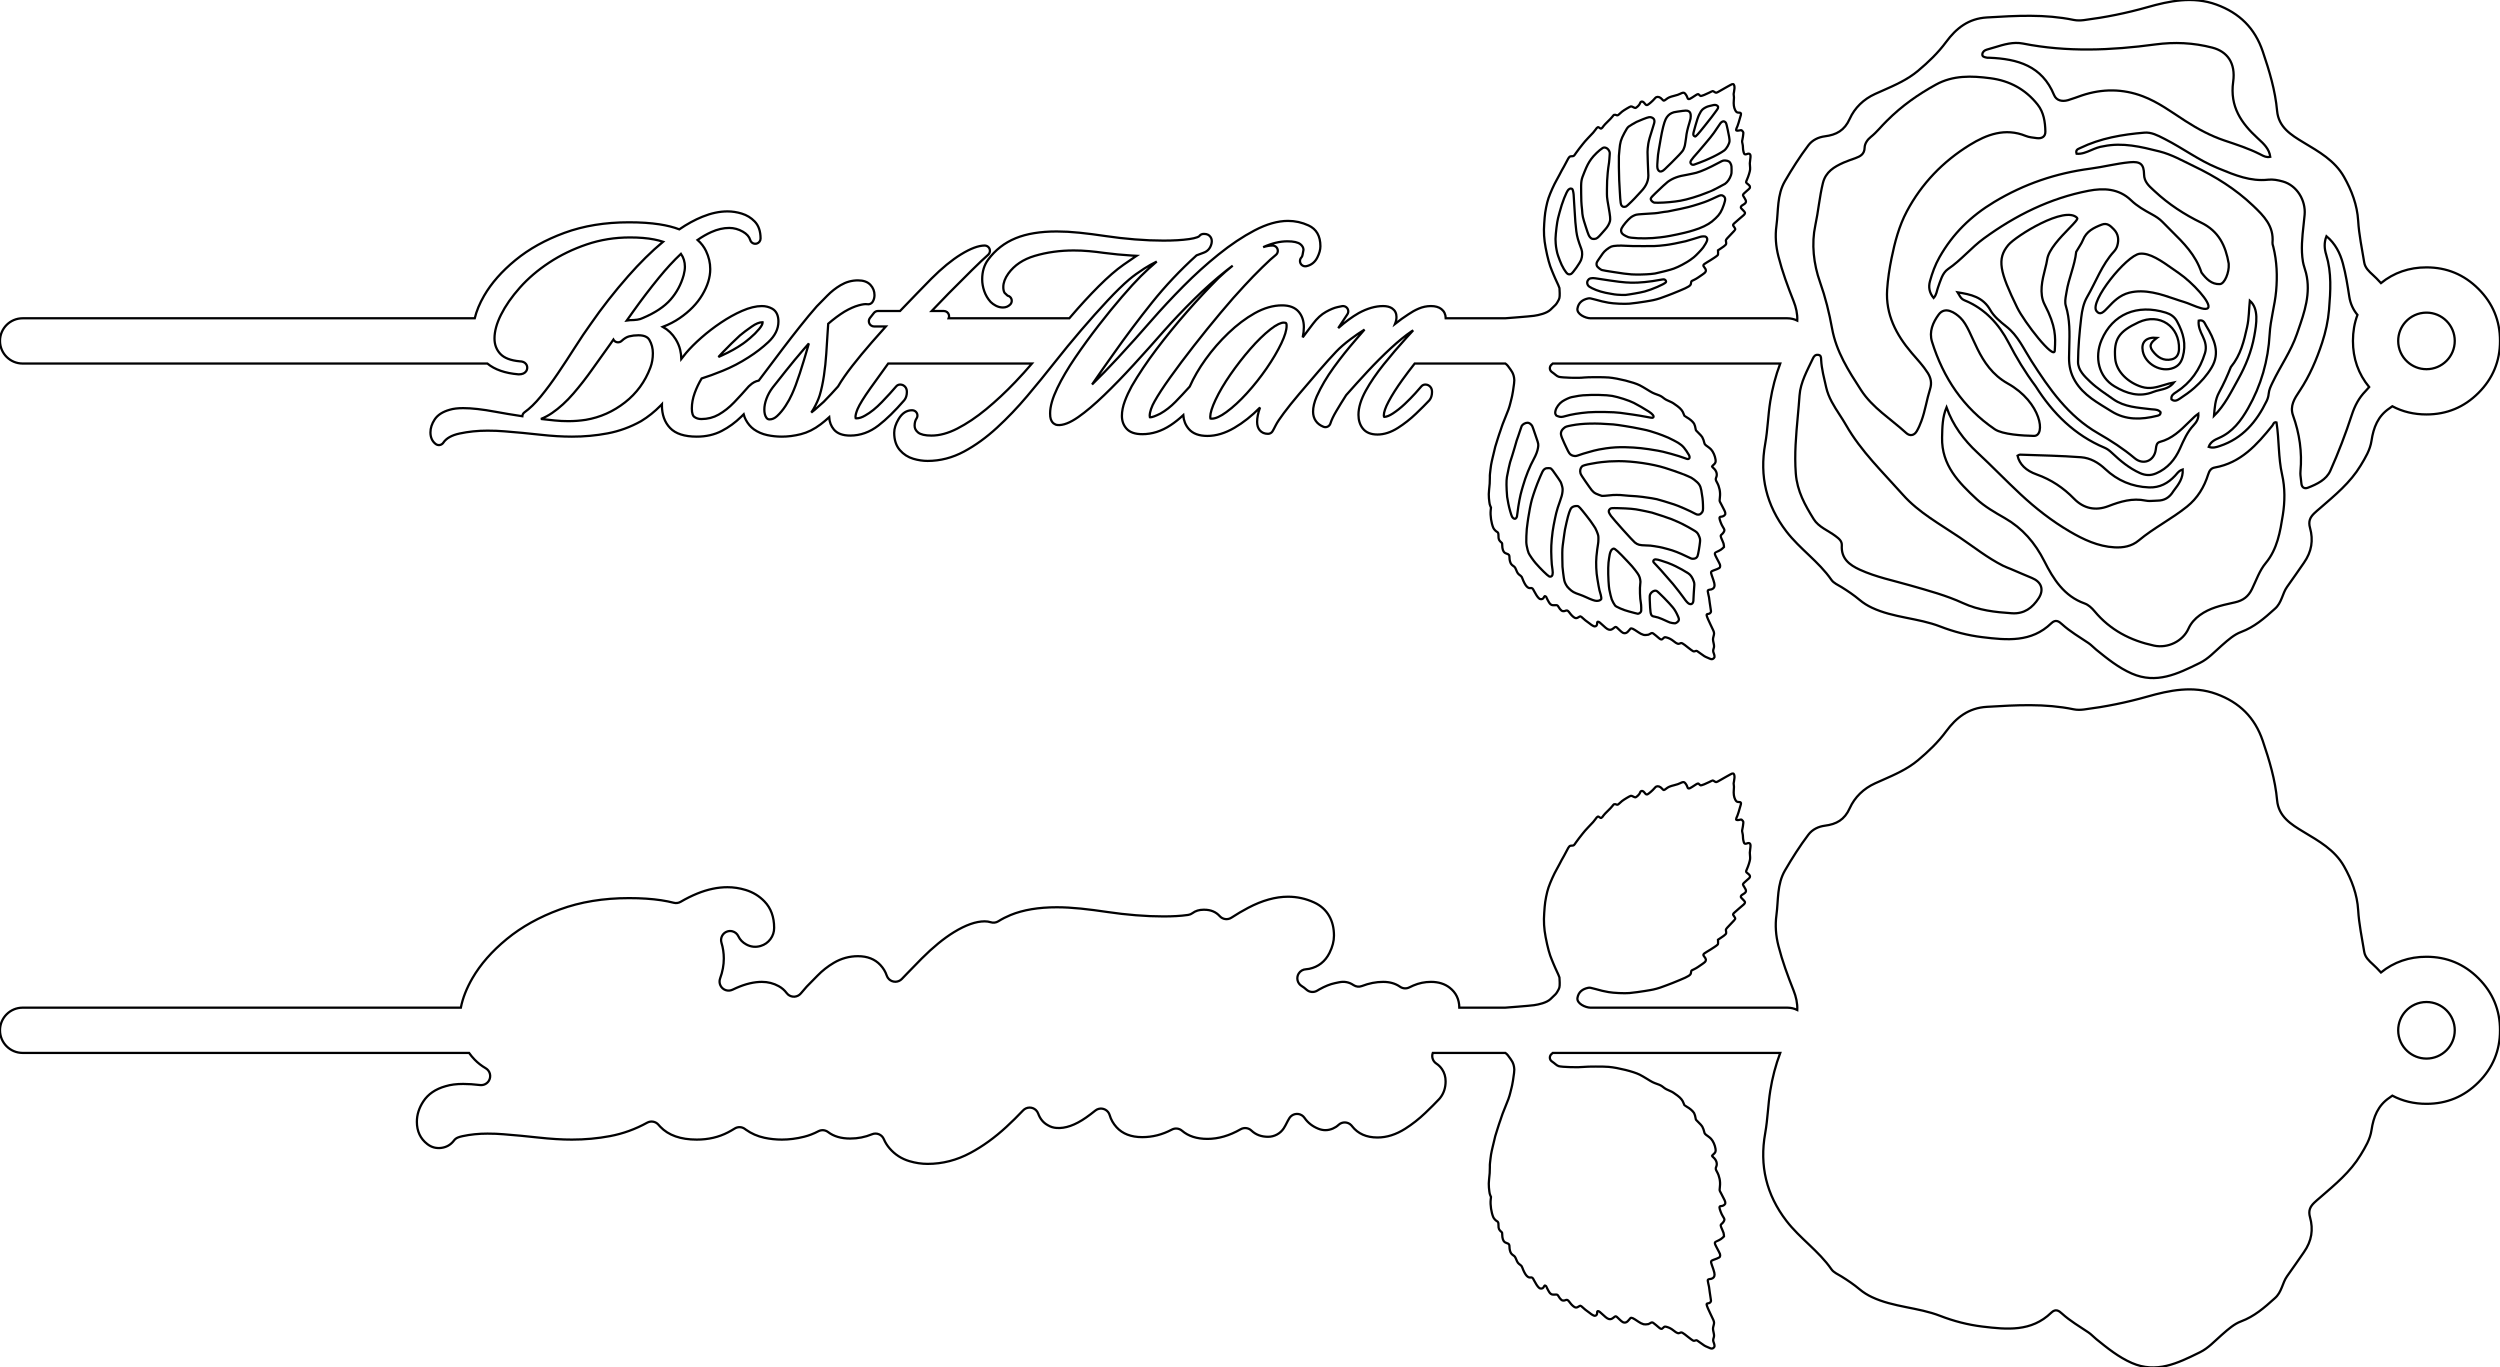<?xml version="1.0" encoding="UTF-8" standalone="no"?>
<svg xmlns="http://www.w3.org/2000/svg" xmlns:xlink="http://www.w3.org/1999/xlink" version="1.1" width="795.6pt" height="435.18pt" viewBox="0 0 795.6 435.18">
<title>Name Flower - Cut</title>
<g>
<path d="M723.892 193.8 C720.566 196.814 717.374 199.572 713.177 201.133 C711.023 201.935 709.124 203.604 707.323 205.187 C707.177 205.315 707.033 205.442 706.889 205.568 C704.713 207.475 702.759 209.655 700.116 210.953 C700.004 211.007 699.893 211.062 699.781 211.117 C693.015 214.44 686.228 217.773 678.417 214.351 C674.204 212.507 670.657 209.633 667.124 206.778 C666.29 206.105 665.558 205.271 664.646 204.655 C661.787 202.725 658.794 200.996 656.22 198.656 C655.253 197.773 654.213 196.978 652.794 198.359 C646.455 204.504 638.686 203.722 630.87 202.775 C626.238 202.212 621.744 201.04 617.44 199.372 C610.392 196.637 602.626 196.648 595.737 193.404 C594.302 192.729 593.027 191.94 591.806 190.918 C590.013 189.413 588.051 188.086 586.059 186.847 C584.921 186.139 583.556 185.585 582.829 184.535 C578.792 178.696 572.782 174.719 568.495 169.121 C562.125 160.799 559.903 151.569 561.758 141.232 C562.558 136.778 562.655 132.2 563.37 127.725 C564.03 123.59 565.081 119.569 566.538 115.692 L494.139 115.692 C493.967 115.834 493.793 115.993 493.631 116.165 C493.074 116.761 493.026 117.823 493.903 118.417 C494.881 119.079 495.395 119.722 496.078 119.911 C497.136 120.206 502.437 120.359 504.058 120.141 C505.089 120.004 510.5 119.998 511.964 120.133 C515.001 120.413 519.815 121.622 521.809 122.605 C522.302 122.848 523.359 123.456 524.159 123.957 C525.765 124.962 526.095 125.128 527.403 125.587 C528.386 125.932 528.759 126.135 529.468 126.707 C529.95 127.097 530.544 127.415 531.552 127.825 C532.166 128.074 532.756 128.445 533.828 129.253 C534.916 130.075 535.494 130.797 535.798 131.717 C535.883 131.976 535.996 132.247 536.049 132.318 C536.101 132.389 536.426 132.603 536.77 132.793 C537.793 133.359 538.713 134.157 539.13 134.838 C539.306 135.126 539.558 136.004 539.633 136.589 C539.679 136.948 539.715 136.994 540.57 137.82 C541.107 138.338 541.562 138.851 541.719 139.116 C541.98 139.556 542.305 140.452 542.391 140.969 C542.455 141.35 542.718 141.636 543.471 142.142 C543.825 142.38 544.301 142.776 544.529 143.022 C545.194 143.741 545.785 145.076 545.955 146.249 C546.071 147.044 545.946 147.367 545.297 147.94 C545.034 148.173 544.819 148.404 544.819 148.455 C544.819 148.506 545.037 148.739 545.304 148.974 C546.243 149.798 546.589 150.95 546.18 151.893 C545.923 152.485 545.955 152.707 546.417 153.528 C547.2 154.918 547.538 156.612 547.345 158.181 C547.221 159.193 547.224 159.438 547.365 159.71 C547.428 159.833 547.632 160.219 547.817 160.568 C548.848 162.512 549.022 162.895 549.055 163.297 C549.087 163.683 549.077 163.711 548.799 163.988 C548.523 164.264 548.038 164.446 547.58 164.446 C547.378 164.446 547.205 164.648 547.205 164.883 C547.205 165.345 547.841 167.022 548.234 167.595 C548.561 168.072 548.772 168.519 548.772 168.734 C548.772 169.058 548.422 169.639 548.026 169.973 C547.442 170.465 547.445 170.528 548.162 172.128 C548.505 172.897 548.584 173.151 548.609 173.572 L548.64 174.084 L548.187 174.515 C547.872 174.815 547.499 175.063 546.966 175.328 C546.544 175.537 546.162 175.709 546.118 175.709 C546.074 175.709 545.961 175.79 545.867 175.891 C545.627 176.145 545.696 176.428 546.252 177.491 C546.501 177.967 546.868 178.668 547.067 179.048 C547.361 179.61 547.429 179.812 547.429 180.117 C547.429 180.727 547.245 180.849 545.252 181.559 C544.45 181.845 544.38 182.06 544.749 183.092 C545.629 185.551 545.747 186.074 545.571 186.724 C545.432 187.237 544.807 187.642 544.154 187.642 C544.023 187.642 543.817 187.693 543.696 187.756 C543.508 187.853 543.476 187.913 543.476 188.17 C543.476 188.335 543.557 188.762 543.656 189.119 C543.841 189.784 543.915 190.222 544.101 191.781 C544.16 192.274 544.284 193.113 544.378 193.646 C544.529 194.51 544.536 194.639 544.441 194.833 C544.29 195.138 544.003 195.328 543.619 195.377 C543.175 195.433 543.079 195.521 543.129 195.829 C543.2 196.263 543.688 197.431 544.422 198.919 L544.471 199.018 C545.229 200.557 545.485 201.076 545.482 201.594 C545.481 201.868 545.407 202.143 545.297 202.569 C545.086 203.385 545.09 203.549 545.348 204.722 C545.526 205.535 545.525 205.865 545.341 206.4 C545.144 206.972 545.155 207.349 545.385 207.891 C545.489 208.138 545.593 208.528 545.616 208.758 C545.657 209.157 545.646 209.192 545.407 209.453 C545.059 209.832 544.685 209.882 544.132 209.62 C543.91 209.515 543.553 209.36 543.34 209.276 C542.614 208.99 542.203 208.744 541.285 208.046 C540.781 207.662 540.255 207.29 540.117 207.218 C539.877 207.094 539.847 207.094 539.467 207.223 C539.075 207.356 539.065 207.356 538.747 207.201 C538.569 207.115 537.925 206.645 537.314 206.157 C535.37 204.601 535.177 204.499 534.671 204.761 C534.113 205.049 533.658 204.89 532.609 204.041 C531.916 203.479 531.168 203.081 530.453 202.895 C529.798 202.724 529.699 202.743 529.354 203.108 C529.184 203.287 528.986 203.454 528.913 203.479 C528.651 203.569 528.314 203.425 527.9 203.047 C527.668 202.835 527.268 202.496 527.01 202.293 C526.752 202.09 526.405 201.815 526.239 201.682 C525.858 201.376 525.65 201.377 525.174 201.689 C524.965 201.827 524.703 201.961 524.592 201.988 C524.136 202.098 523.363 202.123 523.046 202.037 C522.564 201.907 521.844 201.551 521.442 201.245 C521.25 201.098 520.734 200.758 520.295 200.49 C519.692 200.12 519.426 199.999 519.203 199.993 C518.924 199.985 518.889 200.01 518.532 200.483 C517.789 201.467 517.174 201.72 516.414 201.352 C516.225 201.26 515.741 200.854 515.303 200.419 L515.296 200.412 C514.631 199.752 514.376 199.499 514.139 199.515 C513.99 199.525 513.849 199.641 513.618 199.829 C513.062 200.281 512.769 200.421 512.368 200.422 C511.805 200.425 511.302 200.118 510.285 199.156 C509.2 198.13 508.842 197.859 508.568 197.859 C508.329 197.859 508.273 197.967 508.273 198.428 C508.273 198.996 507.975 199.351 507.498 199.351 C507.213 199.351 506.476 198.931 505.924 198.455 C505.637 198.207 505.221 197.9 505 197.771 C504.78 197.643 504.267 197.225 503.861 196.841 C503.356 196.364 503.067 196.143 502.946 196.143 C502.849 196.143 502.596 196.26 502.385 196.402 C501.87 196.748 501.553 196.802 501.159 196.611 C500.747 196.41 500.152 195.865 499.73 195.301 C499.093 194.45 498.902 194.279 498.593 194.282 C498.441 194.283 498.232 194.332 498.13 194.391 C498.027 194.449 497.773 194.498 497.565 194.5 C497.265 194.502 497.131 194.46 496.916 194.298 C496.619 194.072 496.239 193.596 495.966 193.104 C495.688 192.604 495.539 192.54 494.783 192.6 C493.982 192.663 493.633 192.545 493.211 192.065 C492.955 191.775 492.163 190.296 492.163 190.11 C492.163 189.991 491.716 189.659 491.611 189.699 C491.556 189.721 491.431 189.892 491.334 190.081 C491.096 190.544 490.811 190.716 490.35 190.676 C490.055 190.651 489.938 190.594 489.693 190.355 C489.263 189.935 488.736 189.141 488.248 188.178 C487.75 187.195 487.62 187.079 487.093 187.149 C486.6 187.214 486.291 187.077 485.815 186.582 C485.411 186.162 484.867 185.136 484.481 184.07 C484.309 183.593 484.224 183.462 483.95 183.257 C483.022 182.563 482.974 182.5 482.47 181.285 C482.176 180.575 482.037 180.395 481.535 180.074 C481.318 179.935 481.029 179.661 480.895 179.465 C480.597 179.032 480.38 178.19 480.379 177.46 C480.378 176.666 480.245 176.458 479.596 176.242 C479.308 176.147 478.964 175.985 478.83 175.884 C478.358 175.525 478.07 174.636 478.068 173.534 C478.067 172.93 478.054 172.878 477.868 172.713 C476.997 171.942 476.873 171.668 476.873 170.507 C476.873 169.683 476.775 169.435 476.366 169.227 C475.991 169.035 475.41 168.402 475.235 167.993 C474.589 166.486 474.232 164.081 474.403 162.391 L474.491 161.521 L474.272 161.025 C474.115 160.671 474.03 160.317 473.973 159.784 C473.929 159.374 473.867 158.82 473.836 158.553 C473.759 157.904 473.781 156.625 473.882 155.94 C474.043 154.851 474.168 152.909 474.132 152.064 C474.112 151.573 474.134 150.968 474.185 150.647 C474.233 150.34 474.304 149.736 474.342 149.305 C474.379 148.874 474.456 148.287 474.513 148 C474.569 147.713 474.672 147.192 474.74 146.844 C474.809 146.495 474.928 145.975 475.004 145.688 C475.298 144.588 475.453 143.946 475.599 143.226 C475.747 142.493 475.926 141.838 476.158 141.175 C476.222 140.991 476.378 140.487 476.503 140.056 C476.628 139.626 476.795 139.106 476.872 138.9 C476.95 138.695 477.053 138.376 477.1 138.192 C477.148 138.007 477.312 137.537 477.466 137.148 C477.62 136.758 477.77 136.311 477.799 136.155 C477.844 135.909 478.448 134.306 478.886 133.269 C479.879 130.916 480.364 129.557 480.64 128.347 C480.765 127.799 480.892 127.292 481.052 126.706 C481.124 126.439 481.205 126.087 481.231 125.923 C481.257 125.759 481.375 125.104 481.494 124.468 C481.612 123.833 481.763 122.771 481.829 122.11 C481.938 121.013 481.938 120.844 481.831 120.176 C481.766 119.774 481.633 119.274 481.536 119.066 C481.438 118.858 481.326 118.604 481.287 118.502 C481.211 118.302 480.365 117.076 479.859 116.431 C479.654 116.17 479.387 115.92 479.073 115.692 L450.208 115.692 C448.855 117.41 447.546 119.145 446.283 120.898 C444.497 123.376 443.044 125.665 441.922 127.764 C440.897 129.682 440.384 131.173 440.384 132.236 C440.384 132.394 440.397 132.513 440.424 132.592 C440.469 132.628 440.509 132.657 440.543 132.68 C441.299 132.635 442.192 132.279 443.222 131.611 C444.518 130.77 445.783 129.768 447.015 128.606 C448.289 127.405 449.414 126.262 450.391 125.176 C451.378 124.081 452.01 123.359 452.288 123.011 C452.607 122.612 453.09 122.38 453.6 122.38 C453.939 122.38 454.255 122.453 454.547 122.6 C454.869 122.761 455.132 122.993 455.334 123.296 C455.597 123.691 455.728 124.169 455.728 124.732 C455.728 125.797 455.456 126.67 454.912 127.35 C454.885 127.383 454.857 127.415 454.828 127.447 C453.761 128.59 452.358 129.994 450.617 131.658 C448.82 133.378 446.903 134.883 444.868 136.175 C442.652 137.581 440.485 138.284 438.368 138.284 C436.254 138.284 434.693 137.64 433.685 136.352 C432.775 135.189 432.32 133.742 432.32 132.012 C432.32 129.708 433.099 127.142 434.656 124.314 C436.122 121.653 438.024 118.866 440.362 115.953 C442.66 113.089 445.071 110.264 447.595 107.477 C448.32 106.676 449.034 105.894 449.737 105.13 C449.574 105.227 449.41 105.325 449.246 105.425 C447.234 106.793 445.015 108.6 442.589 110.845 C440.119 113.131 437.666 115.584 435.23 118.204 C432.809 120.809 430.533 123.323 428.402 125.745 C427.246 127.555 426.196 129.257 425.254 130.851 C424.35 132.382 423.73 133.683 423.396 134.753 C423.383 134.795 423.368 134.836 423.352 134.876 C423.186 135.29 422.863 135.621 422.454 135.796 C422.044 135.972 421.582 135.978 421.168 135.812 C420.107 135.388 419.294 134.766 418.729 133.946 C418.158 133.118 417.872 132.137 417.872 131.004 C417.872 129.58 418.257 127.969 419.028 126.171 C420.419 123.079 422.231 119.994 424.464 116.914 C426.658 113.887 429.023 110.918 431.557 108.005 C432.477 106.947 433.375 105.907 434.25 104.884 C432.759 105.803 431.277 106.818 429.804 107.929 C427.901 109.365 426.382 110.686 425.247 111.892 C423.699 113.515 421.871 115.545 419.765 117.984 L413.498 125.313 C411.469 127.712 409.828 129.758 408.576 131.452 C407.293 133.163 406.431 134.459 405.991 135.34 C405.474 136.373 405.122 137.03 404.934 137.312 C404.622 137.78 404.098 138.06 403.536 138.06 C402.418 138.06 401.541 137.684 400.907 136.93 C400.345 136.263 400.064 135.37 400.064 134.252 C400.064 132.901 400.377 131.375 401.004 129.674 L400.959 129.719 C398.353 132.364 395.642 134.508 392.825 136.151 C389.876 137.872 387.017 138.732 384.251 138.732 C381.572 138.732 379.599 137.997 378.33 136.525 C377.282 135.309 376.69 133.843 376.553 132.127 C375.177 133.392 373.832 134.456 372.517 135.32 C369.624 137.222 366.628 138.172 363.531 138.172 C361.242 138.172 359.576 137.596 358.533 136.443 C357.534 135.339 357.035 133.974 357.035 132.348 C357.035 130.876 357.35 129.298 357.982 127.614 C358.57 126.045 359.294 124.479 360.155 122.915 C360.161 122.903 360.167 122.892 360.173 122.881 C362.373 119.089 364.986 115.188 368.014 111.176 C371.025 107.186 374.242 103.235 377.666 99.322 C381.088 95.411 384.455 91.8 387.767 88.488 C387.776 88.479 387.785 88.47 387.795 88.461 C389.192 87.127 390.693 85.821 392.298 84.542 C391.665 85.013 391.029 85.501 390.391 86.008 C386.818 88.845 383.317 91.959 379.888 95.351 C376.442 98.759 373.278 102.09 370.395 105.343 C367.251 108.936 364.05 112.511 360.794 116.067 C357.522 119.64 354.38 122.875 351.368 125.775 C348.318 128.71 345.581 131.025 343.157 132.718 C340.493 134.578 338.286 135.424 336.533 135.257 C336.201 135.238 335.905 135.14 335.644 134.961 C335.079 134.697 334.66 134.152 334.385 133.328 C334.253 132.931 334.187 132.343 334.187 131.564 C334.187 129.368 334.951 126.679 336.481 123.5 C337.936 120.475 339.844 117.229 342.206 113.762 C344.54 110.337 347.006 106.949 349.603 103.599 C352.197 100.253 354.68 97.206 357.051 94.459 C359.43 91.702 361.418 89.525 363.015 87.928 C364.581 86.362 366.283 84.797 368.12 83.233 C366.752 83.899 365.412 84.652 364.1 85.491 C362.295 86.646 360.714 87.796 359.356 88.939 C357.388 90.615 355.082 92.867 352.438 95.696 C349.766 98.553 346.982 101.671 344.086 105.05 C341.189 108.429 338.367 111.864 335.619 115.355 C332.844 118.88 329.939 122.441 326.903 126.04 C323.833 129.678 320.63 133.033 317.292 136.104 C313.903 139.224 310.41 141.75 306.814 143.684 C303.094 145.684 299.226 146.684 295.211 146.684 C293.704 146.684 292.181 146.456 290.644 145.999 C288.948 145.494 287.526 144.577 286.378 143.245 C285.173 141.847 284.571 140.007 284.571 137.724 C284.571 136.369 285.042 134.905 285.986 133.332 C287.096 131.481 288.528 130.556 290.283 130.556 C290.614 130.556 290.939 130.654 291.214 130.838 C291.585 131.086 291.843 131.47 291.93 131.907 C292.017 132.344 291.928 132.797 291.68 133.168 C291.271 133.782 291.067 134.554 291.067 135.484 C291.067 136.304 291.425 137.012 292.142 137.61 C292.951 138.283 294.384 138.62 296.443 138.62 C299.01 138.62 301.741 137.879 304.637 136.397 C307.664 134.847 310.736 132.786 313.853 130.213 C317.012 127.605 320.099 124.719 323.115 121.557 C324.965 119.616 326.733 117.661 328.419 115.692 L282.657 115.692 C280.42 118.76 278.529 121.388 276.982 123.574 C274.885 126.539 273.527 128.744 272.908 130.188 C272.47 131.252 272.251 132.084 272.251 132.684 C272.251 132.864 272.266 133.004 272.297 133.105 C272.367 133.123 272.464 133.132 272.587 133.132 C273.402 133.132 274.323 132.83 275.35 132.226 C277.072 131.262 278.827 129.85 280.616 127.991 C282.494 126.039 284.019 124.368 285.19 122.978 C285.509 122.599 285.979 122.38 286.475 122.38 C286.814 122.38 287.129 122.453 287.422 122.6 C287.744 122.761 288.006 122.993 288.208 123.296 C288.471 123.691 288.603 124.169 288.603 124.732 C288.603 125.797 288.331 126.67 287.786 127.35 C287.773 127.366 287.76 127.382 287.746 127.398 C284.835 130.769 282.103 133.441 279.55 135.414 C276.783 137.551 273.79 138.62 270.571 138.62 C268.179 138.62 266.442 137.971 265.36 136.672 C264.477 135.612 263.981 134.314 263.873 132.779 C262.897 133.661 261.996 134.411 261.171 135.03 C259.121 136.588 257.014 137.637 254.85 138.178 C252.775 138.697 250.772 138.956 248.843 138.956 C247.23 138.956 245.674 138.794 244.176 138.47 C242.568 138.123 241.144 137.506 239.902 136.619 C238.874 135.871 238.019 134.861 237.338 133.59 C237.055 133.062 236.83 132.481 236.662 131.848 C236.395 132.116 236.124 132.385 235.85 132.653 C233.975 134.487 231.919 135.984 229.679 137.144 C227.346 138.352 224.699 138.956 221.739 138.956 C217.823 138.956 214.99 138.035 213.241 136.193 C211.514 134.376 210.651 131.974 210.651 128.988 C210.651 128.869 210.652 128.75 210.655 128.63 C210.524 128.769 210.392 128.907 210.258 129.044 C208.33 131.011 206.261 132.666 204.05 134.008 C204.032 134.019 204.014 134.029 203.997 134.039 C200.627 135.92 197.08 137.213 193.355 137.919 C189.704 138.61 185.923 138.956 182.01 138.956 C178.961 138.956 175.558 138.748 171.8 138.33 C168.122 137.921 164.386 137.568 160.59 137.27 C159.717 137.198 158.845 137.143 157.972 137.107 C157.099 137.07 156.152 137.052 155.13 137.052 C152.038 137.052 149.076 137.357 146.243 137.967 C143.738 138.506 142.014 139.482 141.072 140.896 C141.049 140.93 141.025 140.963 141 140.996 C140.726 141.347 140.324 141.576 139.882 141.631 C139.44 141.687 138.994 141.564 138.642 141.29 C137.538 140.431 136.986 139.205 136.986 137.612 C136.986 136.233 137.432 134.862 138.324 133.5 C139.261 132.07 140.86 131.037 143.121 130.4 C144.249 130.056 145.676 129.884 147.402 129.884 C150.119 129.884 153.526 130.267 157.622 131.033 C160.102 131.496 162.968 131.975 166.221 132.468 C166.253 131.961 166.512 131.495 166.927 131.201 C168.596 130.019 170.315 128.348 172.086 126.187 C173.92 123.95 175.756 121.471 177.594 118.752 C179.452 116.002 181.253 113.253 183 110.504 C184.773 107.712 186.446 105.23 188.02 103.057 C191.566 97.926 195.526 92.872 199.9 87.895 C203.574 83.714 207.279 80.059 211.015 76.929 C210.15 76.648 209.203 76.407 208.173 76.205 C206.003 75.778 203.442 75.564 200.49 75.564 C195.672 75.564 191.091 76.3 186.749 77.771 C182.368 79.256 178.372 81.19 174.759 83.574 C171.148 85.957 168.048 88.606 165.457 91.52 C162.868 94.434 160.859 97.317 159.432 100.172 C158.057 102.922 157.37 105.434 157.37 107.708 C157.37 109.657 157.985 111.291 159.215 112.611 C160.444 113.93 162.507 114.722 165.406 114.989 C165.86 114.997 166.249 115.07 166.572 115.208 C166.902 115.35 167.173 115.556 167.383 115.826 C167.651 116.171 167.786 116.564 167.786 117.004 C167.786 117.452 167.653 117.854 167.387 118.208 C167.17 118.497 166.886 118.72 166.536 118.875 C166.151 119.047 165.671 119.132 165.098 119.132 C165.05 119.132 165.003 119.13 164.956 119.126 C160.737 118.769 157.452 117.624 155.101 115.692 L7.2 115.692 C3.224 115.692 0 112.469 0 108.492 C0 104.516 3.224 101.292 7.2 101.292 L151.08 101.292 C151.641 98.97 152.637 96.572 154.068 94.099 C156.372 90.115 159.693 86.342 164.031 82.778 C168.359 79.223 173.562 76.33 179.639 74.099 C185.724 71.865 192.563 70.748 200.154 70.748 C203.823 70.748 207.043 70.96 209.815 71.384 C212.243 71.754 214.366 72.29 216.183 72.989 C218.647 71.3 221.101 69.96 223.546 68.968 C226.325 67.84 228.98 67.276 231.514 67.276 C233.025 67.276 234.533 67.506 236.037 67.966 C237.659 68.461 239.038 69.299 240.173 70.48 C241.419 71.776 242.042 73.582 242.042 75.9 C242.042 76.642 241.555 77.296 240.844 77.509 C239.956 77.776 239.019 77.272 238.753 76.383 C238.434 75.32 237.648 74.432 236.396 73.721 C235.01 72.934 233.57 72.54 232.074 72.54 C230.223 72.54 228.324 72.977 226.377 73.849 C224.92 74.502 223.459 75.339 221.993 76.358 C223.167 77.404 224.064 78.578 224.686 79.881 C225.579 81.752 226.026 83.673 226.026 85.644 C226.026 88.267 225.182 90.998 223.494 93.838 C221.837 96.627 219.431 99.1 216.278 101.255 C214.673 102.352 212.894 103.272 210.94 104.015 C212.627 104.963 213.988 106.274 215.025 107.948 C215.718 109.075 216.197 110.213 216.463 111.362 C216.674 112.28 216.797 113.225 216.832 114.197 C217.31 113.567 217.81 112.946 218.331 112.332 C219.652 110.777 221.277 109.151 223.205 107.455 C225.126 105.764 227.199 104.171 229.425 102.674 C231.674 101.162 233.908 99.919 236.128 98.946 C238.471 97.918 240.581 97.404 242.459 97.404 C243.642 97.404 244.734 97.679 245.732 98.228 C246.445 98.62 246.97 99.214 247.308 100.008 C247.585 100.657 247.723 101.432 247.723 102.332 C247.723 104.684 246.65 106.866 244.504 108.878 C242.634 110.63 240.54 112.241 238.219 113.711 C235.591 115.411 232.847 116.841 229.986 118.001 C227.45 119.029 225.217 119.843 223.287 120.442 C222.381 121.962 221.645 123.507 221.079 125.077 C220.473 126.76 220.171 128.4 220.171 129.996 C220.171 130.776 220.255 131.406 220.425 131.888 C220.547 132.234 220.708 132.483 220.907 132.635 C221.54 133.116 222.303 133.356 223.195 133.356 C225.213 133.356 227.046 132.888 228.692 131.952 C230.454 130.95 232.099 129.65 233.629 128.051 C235.253 126.353 236.803 124.655 238.279 122.958 C238.375 122.847 238.484 122.751 238.603 122.67 C239.492 121.822 240.445 121.304 241.464 121.116 C242.223 120.136 243.19 118.858 244.364 117.282 L249.128 110.949 C250.89 108.625 252.708 106.282 254.583 103.92 C256.467 101.546 258.24 99.414 259.901 97.526 C259.925 97.5 259.949 97.474 259.975 97.448 C261.014 96.409 262.109 95.296 263.26 94.107 C264.523 92.804 265.947 91.685 267.533 90.749 C269.252 89.735 271.086 89.228 273.035 89.228 C274.789 89.228 276.112 89.704 277.004 90.655 C277.867 91.576 278.299 92.668 278.299 93.932 C278.299 94.69 278.107 95.389 277.723 96.029 C277.363 96.628 276.67 96.942 275.982 96.817 C275.412 96.713 274.503 96.833 273.256 97.176 C271.908 97.547 270.405 98.215 268.746 99.181 C267.055 100.223 265.329 101.507 263.568 103.033 C263.504 103.88 263.429 105.008 263.343 106.415 L262.951 112.578 C262.799 114.901 262.551 117.223 262.209 119.545 C261.86 121.905 261.412 123.988 260.862 125.793 C260.453 127.101 259.809 128.535 258.93 130.094 C258.7 130.5 258.452 130.899 258.184 131.289 C258.548 131.027 258.889 130.756 259.208 130.475 L262.138 127.877 C262.719 127.295 263.515 126.462 264.526 125.378 C265.55 124.281 266.279 123.48 266.712 122.975 C266.73 122.943 266.749 122.91 266.767 122.878 C267.85 121.021 269.329 118.888 271.204 116.477 C273.053 114.1 275.146 111.574 277.481 108.899 C278.956 107.21 280.431 105.544 281.906 103.9 L278.187 103.9 C277.81 103.9 277.445 103.774 277.149 103.541 C276.419 102.968 276.292 101.912 276.866 101.182 L278.098 99.614 C278.416 99.209 278.903 98.972 279.419 98.972 L286.432 98.972 L291.815 93.384 C293.652 91.472 295.172 89.915 296.375 88.712 C299.754 85.333 302.899 82.751 305.812 80.964 C308.882 79.082 311.396 78.14 313.355 78.14 C313.839 78.14 314.3 78.349 314.619 78.714 C315.23 79.412 315.159 80.474 314.461 81.085 C313.291 82.108 311.579 83.729 309.325 85.946 C307.053 88.18 304.558 90.675 301.839 93.432 C300.033 95.262 298.252 97.109 296.496 98.972 L300.363 98.972 C300.739 98.972 301.105 99.099 301.401 99.331 C302.006 99.807 302.196 100.614 301.916 101.292 L340.307 101.292 C340.417 101.163 340.527 101.034 340.637 100.905 C343.727 97.288 346.725 94.026 349.631 91.12 C352.575 88.176 355.211 85.889 357.54 84.259 L361.297 81.68 C361.43 81.589 361.565 81.499 361.703 81.41 C361.217 81.386 360.728 81.359 360.235 81.329 C357.172 81.14 354.197 80.855 351.309 80.475 C349.769 80.255 348.193 80.072 346.579 79.925 C344.986 79.781 343.357 79.708 341.691 79.708 C337.298 79.708 333.164 80.283 329.288 81.431 C325.621 82.518 322.82 84.395 320.886 87.063 C319.822 88.564 319.291 89.995 319.291 91.356 C319.291 92.134 319.427 92.748 319.701 93.198 C319.949 93.441 320.224 93.699 320.526 93.972 C320.578 94.018 320.621 94.055 320.657 94.083 C320.971 94.152 321.259 94.309 321.487 94.536 C321.802 94.851 321.979 95.279 321.979 95.724 C321.979 96.17 321.802 96.597 321.487 96.912 C320.86 97.539 320.091 97.852 319.179 97.852 C318.374 97.852 317.604 97.655 316.87 97.259 C316.24 96.92 315.718 96.543 315.303 96.128 C315.284 96.109 315.265 96.09 315.248 96.07 C314.346 95.079 313.671 93.932 313.222 92.632 C312.788 91.372 312.571 90.125 312.571 88.892 C312.571 86.434 313.202 84.347 314.466 82.632 C316.743 79.541 319.67 77.264 323.246 75.801 C326.736 74.374 331.092 73.66 336.315 73.66 C338.537 73.66 340.947 73.794 343.543 74.061 C346.107 74.325 348.895 74.683 351.908 75.135 C354.856 75.577 357.936 75.927 361.145 76.186 C364.349 76.443 367.384 76.572 370.251 76.572 C373.456 76.572 376.196 76.41 378.469 76.085 C379.523 75.935 380.353 75.745 380.956 75.518 C381.351 75.369 381.58 75.25 381.642 75.161 C381.957 74.712 382.47 74.444 383.019 74.444 L383.243 74.444 C384.141 74.444 384.812 74.778 385.256 75.444 C385.634 76.01 385.733 76.694 385.555 77.497 C385.551 77.511 385.548 77.525 385.544 77.54 C385.171 79.032 384.301 80.006 382.934 80.462 C382.266 80.685 381.552 80.951 380.793 81.262 C375.57 85.997 370.851 90.999 366.634 96.27 C362.326 101.656 358.237 107.102 354.368 112.608 C352.024 115.875 349.747 119.125 347.539 122.359 C350.137 119.833 352.891 116.996 355.801 113.848 C359.448 109.903 363.021 105.92 366.521 101.9 C369.605 98.364 372.952 94.773 376.561 91.126 C380.189 87.46 383.932 84.076 387.79 80.975 C391.683 77.846 395.487 75.304 399.205 73.349 C403.071 71.317 406.635 70.3 409.899 70.3 C412.16 70.3 414.335 70.781 416.425 71.742 C418.943 72.901 420.203 75.108 420.203 78.364 C420.203 79.45 419.882 80.634 419.241 81.916 C418.478 83.442 417.31 84.374 415.739 84.711 C415.181 84.83 414.602 84.659 414.199 84.256 C413.543 83.6 413.543 82.536 414.199 81.88 C414.337 81.742 414.446 81.482 414.527 81.098 C414.656 80.484 414.755 79.948 414.824 79.49 C414.793 78.807 414.465 78.217 413.839 77.721 C413.062 77.104 411.674 76.796 409.675 76.796 C407.306 76.796 404.742 77.416 401.983 78.656 C403.041 78.312 404.037 78.14 404.971 78.14 C405.492 78.14 405.984 78.383 406.302 78.796 C406.574 79.149 406.694 79.596 406.636 80.038 C406.579 80.479 406.348 80.88 405.995 81.152 C405.078 81.857 403.635 83.176 401.667 85.107 C399.672 87.066 397.821 88.972 396.115 90.827 C393.822 93.267 391.249 96.192 388.395 99.603 C385.532 103.023 382.707 106.517 379.918 110.087 C377.133 113.652 374.628 116.992 372.402 120.109 C370.199 123.193 368.547 125.726 367.446 127.707 C366.978 128.508 366.594 129.343 366.294 130.21 C366.02 131.002 365.883 131.715 365.883 132.348 C365.883 132.532 365.898 132.677 365.928 132.785 C365.974 132.793 366.034 132.796 366.107 132.796 C366.659 132.796 367.704 132.413 369.24 131.647 C370.953 130.683 372.57 129.424 374.089 127.87 C375.513 126.414 377.023 124.801 378.619 123.031 C379.886 120.165 381.57 117.269 383.67 114.344 C385.821 111.348 388.241 108.564 390.929 105.991 C393.645 103.391 396.427 101.292 399.276 99.691 C402.257 98.017 405.163 97.18 407.995 97.18 C410.381 97.18 412.152 97.864 413.309 99.231 C414.395 100.515 414.939 102.146 414.939 104.124 C414.939 105.132 414.817 106.212 414.574 107.365 C415.715 105.807 416.814 104.354 417.872 103.004 C419.134 101.321 420.504 100.067 421.98 99.242 C423.4 98.449 424.641 97.941 425.705 97.72 L427.049 97.44 C427.488 97.348 427.946 97.436 428.32 97.684 C428.691 97.93 428.95 98.313 429.038 98.75 C429.127 99.186 429.039 99.64 428.793 100.012 L426.057 104.143 L425.879 104.417 C428.108 102.445 430.274 100.854 432.379 99.644 C432.389 99.638 432.4 99.631 432.412 99.625 C435.126 98.145 437.709 97.404 440.16 97.404 C441.37 97.404 442.334 97.654 443.051 98.153 C443.961 98.786 444.416 99.694 444.416 100.876 C444.416 101.566 444.264 102.297 443.961 103.067 C445.393 101.943 446.802 100.934 448.187 100.039 C449.243 99.31 450.341 98.701 451.482 98.212 C452.739 97.674 454.042 97.404 455.392 97.404 C456.784 97.404 457.884 97.718 458.691 98.346 C459.594 99.048 460.061 100.03 460.094 101.292 L478.974 101.292 C478.974 101.292 486.696 100.714 488.184 100.5 C489.732 100.278 492.193 99.72 493.411 98.581 C495.16 96.945 495.199 96.903 495.645 96.15 C496.321 95.007 496.367 94.821 496.358 93.292 C496.353 92.58 496.319 91.857 496.28 91.685 C496.217 91.403 495.834 90.529 494.935 88.617 C494.761 88.248 494.507 87.656 494.37 87.302 C494.232 86.949 494.004 86.395 493.862 86.072 C493.147 84.442 492.53 82.188 491.885 78.841 C491.369 76.163 491.229 73.766 491.434 71.09 C491.475 70.556 491.539 69.701 491.576 69.188 C491.709 67.378 492.268 64.57 492.8 63.035 C493.405 61.291 494.566 58.708 495.358 57.343 C495.637 56.863 496.068 56.068 496.317 55.576 C496.804 54.613 497.126 54.021 497.736 52.966 C497.949 52.597 498.364 51.819 498.657 51.237 C499.338 49.89 499.51 49.722 500.215 49.72 C500.837 49.718 500.886 49.681 501.52 48.715 C501.789 48.304 502.235 47.7 502.51 47.372 C502.786 47.044 503.299 46.389 503.651 45.918 C504.003 45.446 504.763 44.573 505.339 43.978 C506.959 42.307 507.352 41.867 507.758 41.265 C508.334 40.412 508.577 40.303 509.035 40.694 C509.502 41.093 509.722 40.991 510.319 40.1 C510.47 39.874 511.07 39.238 511.652 38.685 C512.234 38.132 512.888 37.44 513.104 37.147 C513.321 36.854 513.553 36.593 513.621 36.567 C513.832 36.486 514.177 36.516 514.409 36.636 C514.712 36.792 514.886 36.725 515.371 36.264 C515.597 36.049 515.966 35.722 516.192 35.537 C516.715 35.107 518.694 33.927 518.99 33.868 C519.162 33.834 519.335 33.887 519.718 34.09 C519.995 34.237 520.302 34.357 520.4 34.357 C520.776 34.357 521.768 33.393 521.922 32.878 C522.03 32.519 522.246 32.319 522.527 32.319 C522.824 32.319 523.079 32.502 523.449 32.983 C523.804 33.446 524.009 33.534 524.348 33.367 C524.758 33.165 526.01 32.07 526.443 31.535 C526.674 31.248 526.965 30.974 527.095 30.92 C527.682 30.678 528.359 30.93 528.951 31.611 C529.207 31.905 529.384 32.045 529.5 32.045 C529.596 32.045 529.899 31.864 530.185 31.636 C530.914 31.055 531.425 30.832 532.824 30.485 C533.733 30.259 534.226 30.092 534.712 29.844 C535.38 29.503 535.748 29.432 536.039 29.588 C536.285 29.72 536.821 30.513 536.926 30.9 C537.143 31.703 537.468 31.735 538.492 31.051 C539.763 30.204 540.06 30.027 540.294 29.98 C540.496 29.94 540.561 29.973 540.811 30.244 C540.968 30.414 541.162 30.553 541.242 30.553 C541.556 30.553 542.981 29.993 543.912 29.503 C544.452 29.219 544.968 28.987 545.058 28.987 C545.148 28.987 545.382 29.105 545.578 29.248 C545.773 29.392 546.017 29.509 546.12 29.509 C546.336 29.509 546.967 29.192 547.951 28.59 C548.333 28.355 549.005 27.973 549.443 27.739 C549.881 27.505 550.457 27.187 550.723 27.032 C551.447 26.61 551.751 26.667 551.914 27.256 C552.036 27.692 552.006 28.395 551.831 29.216 C551.687 29.892 551.68 30.024 551.763 30.442 C551.835 30.807 551.837 31.122 551.771 31.87 C551.654 33.202 551.792 34.226 552.198 35.028 C552.532 35.69 552.768 35.849 553.416 35.849 C553.739 35.849 553.864 35.883 553.969 35.998 C554.159 36.209 554.123 36.374 553.295 39.056 C553.15 39.528 552.985 40.014 552.929 40.137 C552.337 41.434 552.343 41.592 552.991 41.592 C553.208 41.592 553.55 41.542 553.751 41.481 C554.091 41.378 554.131 41.379 554.304 41.506 C554.406 41.581 554.569 41.757 554.665 41.897 C554.813 42.114 554.831 42.206 554.788 42.524 C554.761 42.729 554.709 43.165 554.674 43.494 C554.638 43.822 554.556 44.275 554.49 44.501 C554.364 44.939 554.384 45.31 554.57 45.95 C554.629 46.152 554.677 46.607 554.677 46.961 C554.677 47.63 554.887 48.638 555.094 48.957 C555.224 49.158 555.57 49.18 555.971 49.013 C556.339 48.859 556.714 48.87 556.868 49.04 C557.129 49.328 557.147 49.624 556.98 50.877 C556.84 51.93 556.832 52.152 556.91 52.758 C556.961 53.153 556.977 53.675 556.947 53.988 C556.888 54.625 556.383 56.229 555.939 57.193 C555.725 57.657 555.646 57.914 555.678 58.041 C555.706 58.153 555.922 58.369 556.231 58.593 C556.881 59.066 557.048 59.423 556.834 59.88 C556.79 59.974 556.349 60.385 555.855 60.792 C554.975 61.517 554.678 61.854 554.677 62.125 C554.677 62.199 554.877 62.562 555.122 62.931 C555.897 64.1 555.824 64.534 554.749 65.161 C554.175 65.497 554.006 65.689 554.006 66.007 C554.006 66.181 554.129 66.342 554.636 66.829 C554.995 67.175 555.287 67.521 555.314 67.634 C555.39 67.953 555.165 68.296 554.589 68.74 C554.297 68.966 553.753 69.432 553.379 69.776 C553.006 70.121 552.44 70.619 552.122 70.883 C551.417 71.47 551.386 71.616 551.844 72.191 C552.171 72.601 552.255 72.823 552.188 73.091 C552.164 73.187 551.661 73.755 551.07 74.352 C549.778 75.659 549.232 76.301 549.232 76.515 C549.232 76.603 549.271 76.862 549.318 77.092 C549.461 77.782 549.294 77.973 547.523 79.145 L546.734 79.667 L546.756 80.347 C546.777 80.982 546.767 81.041 546.589 81.252 C546.484 81.376 546.021 81.721 545.559 82.019 C545.098 82.317 544.552 82.668 544.347 82.8 C544.142 82.932 543.642 83.238 543.236 83.479 C541.918 84.263 541.84 84.428 542.442 85.152 C542.974 85.791 543.025 86.234 542.623 86.711 C542.516 86.839 542.105 87.161 541.71 87.427 C541.314 87.694 540.722 88.1 540.394 88.329 C540.066 88.559 539.546 88.862 539.238 89.003 C538.344 89.413 538.325 89.425 538.22 89.677 C538.164 89.809 538.119 90.053 538.119 90.218 C538.119 90.864 537.33 91.372 534.577 92.496 C534.002 92.73 532.962 93.156 532.264 93.442 C531.567 93.728 530.785 94.028 530.526 94.109 C530.268 94.191 529.714 94.393 529.296 94.559 C528.021 95.065 526.414 95.509 525.172 95.7 C524.766 95.762 524.064 95.881 523.613 95.963 C522.531 96.16 519.759 96.53 518.541 96.641 C516.997 96.781 513.453 96.617 511.903 96.334 C510.248 96.032 509.585 95.876 507.689 95.342 C506.213 94.926 505.891 94.874 505.398 94.978 C503.668 95.341 502.333 96.279 502.014 98.168 C501.711 99.963 504.522 101.265 506.16 101.292 L568.8 101.292 C569.936 101.292 571.011 101.556 571.967 102.024 C572.053 99.917 571.586 97.833 570.794 95.841 C568.937 91.168 567.209 86.493 565.971 81.626 C565.144 78.386 564.887 75.133 565.332 71.832 C565.975 67.053 565.482 62.051 568.04 57.645 C570.323 53.714 572.76 49.869 575.498 46.242 C576.76 44.567 578.681 43.647 580.754 43.38 C584.408 42.91 586.993 41.531 588.662 37.813 C590.22 34.338 593.073 31.555 596.742 29.894 C597.52 29.541 598.304 29.195 599.088 28.85 C603.059 27.101 607.047 25.344 610.381 22.547 C613.643 19.811 616.775 16.828 619.329 13.36 C622.576 8.955 626.474 5.903 632.293 5.555 L632.37 5.55 C641.594 4.998 650.784 4.448 659.926 6.342 C660.98 6.56 662.129 6.535 663.2 6.397 C670.029 5.524 676.701 4.188 683.388 2.29 C690.388 0.305 697.877 -1.268 705.353 1.46 C712.694 4.142 717.57 8.92 720.105 16.387 C722.206 22.574 724.072 28.756 724.665 35.293 C725.141 40.492 729.084 42.928 733.038 45.314 C737.936 48.267 742.988 51.05 745.957 56.291 C748.421 60.637 750.16 65.271 750.462 70.248 C750.732 74.739 751.672 79.096 752.387 83.5 C752.666 85.238 753.923 86.382 755.159 87.509 C755.563 87.877 755.965 88.244 756.33 88.628 C756.794 89.116 757.256 89.604 757.714 90.094 C761.853 86.76 766.682 85.092 772.2 85.092 C778.66 85.092 784.175 87.377 788.745 91.947 C793.315 96.517 795.6 102.032 795.6 108.492 C795.6 114.952 793.315 120.467 788.745 125.037 C784.175 129.607 778.66 131.892 772.2 131.892 C768.22 131.892 764.599 131.025 761.337 129.291 C761.05 129.515 760.753 129.726 760.452 129.926 C756.713 132.414 755.33 136.119 754.711 140.246 C754.266 143.216 752.764 145.642 751.254 148.146 C747.945 153.632 743.093 157.585 738.368 161.693 C737.719 162.259 737.045 162.801 736.433 163.404 C735.144 164.68 734.566 165.941 735.14 167.989 C736.232 171.884 735.696 175.541 733.193 179.108 C731.402 181.659 729.663 184.246 727.828 186.778 C726.317 188.876 726.189 191.846 723.892 193.8 Z " fill="none" stroke="#000001" stroke-width="0.72" />
<path d="M539.4 43.456 C539.346 43.456 539.203 43.358 539.083 43.238 C538.802 42.957 538.805 42.64 539.099 41.629 C539.218 41.219 539.433 40.439 539.576 39.896 C539.907 38.643 540.437 37.083 540.719 36.534 C541.278 35.445 541.388 35.271 541.741 34.909 C542.196 34.443 543.255 33.884 543.906 33.766 C544.149 33.722 544.582 33.619 544.869 33.537 C545.502 33.356 545.955 33.347 546.296 33.509 C546.879 33.786 546.936 34.284 546.456 34.891 C546.282 35.11 545.955 35.559 545.728 35.889 C545.29 36.528 544.545 37.489 542.439 40.133 C540.314 42.801 539.716 43.455 539.4 43.456 Z " fill="none" stroke="#000000" stroke-width="0.72" />
<path d="M525.13 193.348 C525.286 195.719 525.458 196.076 526.523 196.23 C527.128 196.317 528.272 196.681 528.895 196.984 C529.141 197.104 529.46 197.245 529.604 197.299 C529.747 197.352 530.217 197.567 530.648 197.775 C531.274 198.078 531.58 198.177 532.177 198.273 C532.587 198.339 533.017 198.374 533.133 198.351 C533.421 198.294 533.979 197.881 534.156 197.594 C534.365 197.257 534.338 196.912 534.052 196.244 C533.501 194.958 533.027 194.13 532.382 193.326 C531.225 191.884 527.628 188.235 527.18 188.047 C526.434 187.736 525.3 188.485 525.045 189.457 C524.972 189.735 525.012 191.564 525.13 193.348 Z " fill="none" stroke="#000000" stroke-width="0.72" />
<path d="M506.682 91.735 C505.872 91.331 505.578 91.117 505.338 90.753 C505.133 90.444 505.049 89.92 505.152 89.596 C505.266 89.236 505.6 88.821 505.887 88.682 C506.235 88.513 507.033 88.464 507.716 88.569 C515.185 89.721 516.528 89.884 519.138 89.962 C521.512 90.032 525.14 89.675 528.327 89.057 C528.927 88.941 529.428 88.882 529.576 88.91 C530.064 89.001 530.375 89.545 530.12 89.859 C529.647 90.441 525.73 92.136 523.425 92.757 C522.801 92.925 520.998 93.295 520.294 93.399 C519.904 93.457 519.085 93.593 518.474 93.701 C517.433 93.886 517.27 93.895 515.89 93.85 C515.08 93.824 514.153 93.754 513.831 93.695 C513.509 93.636 512.994 93.548 512.686 93.501 C510.325 93.136 508.295 92.54 506.682 91.735 Z " fill="none" stroke="#000000" stroke-width="0.72" />
<path d="M229.728 113.121 C229.356 113.288 228.991 113.451 228.633 113.608 C229.079 113.104 229.536 112.608 230.005 112.122 C231.913 110.14 233.746 108.343 235.505 106.729 C236.433 105.946 237.671 105.014 239.22 103.934 C240.536 103.016 241.653 102.556 242.571 102.556 C242.611 102.556 242.647 102.557 242.68 102.559 C242.682 102.592 242.683 102.628 242.683 102.668 C242.683 102.865 242.615 103.106 242.48 103.392 C242.299 103.775 242.012 104.201 241.619 104.669 C240.713 105.749 239.738 106.724 238.695 107.594 C237.621 108.489 236.885 109.069 236.487 109.334 C236.475 109.342 236.463 109.35 236.452 109.358 C234.523 110.716 232.282 111.97 229.728 113.121 Z " fill="none" stroke="#000000" stroke-width="0.72" />
<path d="M539.103 52.403 C538.674 52.518 538.308 52.399 538.114 52.082 L538.114 52.081 C537.731 51.454 537.894 51.195 540.543 48.218 C541.036 47.665 541.959 46.58 542.594 45.807 C543.23 45.034 543.997 44.114 544.298 43.761 C544.885 43.075 546.05 41.446 546.731 40.362 C547.364 39.354 547.716 38.922 548.038 38.758 C548.406 38.571 548.609 38.57 548.912 38.755 C549.218 38.941 549.357 39.216 549.528 39.974 C549.604 40.31 549.735 40.887 549.82 41.256 C550.21 42.966 550.44 44.392 550.406 44.888 C550.345 45.78 549.493 47.292 548.717 47.889 C547.925 48.497 545.652 49.732 543.974 50.466 C543.4 50.717 542.819 50.974 542.682 51.037 C542.219 51.25 539.426 52.316 539.103 52.403 Z " fill="none" stroke="#000000" stroke-width="0.72" />
<path d="M526.349 179.065 C526.437 179.167 526.831 179.587 527.225 179.997 C527.619 180.407 528.225 181.062 528.57 181.451 C530.505 183.635 531.873 185.201 532.401 185.837 C533.346 186.975 535.462 189.71 535.903 190.364 C536.478 191.216 537.091 191.904 537.448 192.098 C537.869 192.327 538.283 192.32 538.524 192.079 C538.838 191.765 538.927 191.443 538.928 190.609 C538.928 190.187 538.979 189.255 539.041 188.537 C539.263 185.944 539.263 185.734 539.053 185.099 C538.643 183.858 538.041 182.961 537.29 182.467 C536.239 181.776 534.292 180.683 533.258 180.203 C533.074 180.117 532.587 179.89 532.177 179.699 C531.359 179.316 530.419 178.975 528.597 178.398 C527.038 177.905 526.473 177.898 526.218 178.371 C526.088 178.612 526.124 178.801 526.349 179.065 Z " fill="none" stroke="#000000" stroke-width="0.72" />
<path d="M529.025 54.427 C528.397 54.753 527.939 54.599 527.615 53.952 C527.488 53.7 527.433 53.444 527.414 53.024 C527.399 52.705 527.401 52.393 527.418 52.332 C527.435 52.27 527.484 51.565 527.527 50.766 C527.585 49.671 527.679 48.887 527.905 47.596 C528.07 46.652 528.336 45.122 528.497 44.195 C528.999 41.283 529.57 39.024 530.068 37.976 C530.501 37.064 531.149 36.388 531.961 36.001 C532.484 35.751 532.728 35.689 533.831 35.525 C536.614 35.113 536.948 35.106 537.473 35.449 C537.902 35.729 538.065 36.16 538.06 37 C538.056 37.59 538.007 37.834 537.681 38.913 C536.988 41.21 536.735 42.333 536.588 43.772 C536.531 44.335 536.432 44.994 536.369 45.237 C536.306 45.48 536.255 45.782 536.255 45.909 C536.255 46.275 535.833 47.494 535.567 47.895 C535.205 48.442 533.822 49.915 531.817 51.889 C529.647 54.025 529.446 54.208 529.025 54.427 Z " fill="none" stroke="#000000" stroke-width="0.72" />
<path d="M511.891 184.92 C511.96 186.109 512.062 187.162 512.155 187.642 C512.374 188.769 512.728 190.218 512.913 190.737 C513.098 191.256 513.714 192.386 513.993 192.718 C514.367 193.162 516.746 194.18 518.341 194.579 C518.854 194.708 519.667 194.928 520.147 195.068 C520.628 195.209 521.108 195.324 521.213 195.324 C521.521 195.324 521.967 195.053 522.152 194.754 C522.312 194.494 522.322 194.41 522.305 193.39 C522.295 192.793 522.241 192.102 522.184 191.856 C521.898 190.606 521.792 187.063 522.002 185.77 C522.082 185.278 522.079 185.08 521.983 184.494 C521.811 183.452 521.519 182.896 520.362 181.415 C519.57 180.401 519.341 180.14 517.978 178.692 C514.961 175.488 513.989 174.593 513.523 174.59 C513.437 174.59 513.232 174.687 513.067 174.807 C512.834 174.976 512.717 175.146 512.542 175.571 C512.418 175.872 512.295 176.286 512.268 176.492 C512.241 176.697 512.154 177.217 512.074 177.648 C511.777 179.244 511.712 181.824 511.891 184.92 Z " fill="none" stroke="#000000" stroke-width="0.72" />
<path d="M495.117 131.973 C495.224 132.133 495.322 132.274 495.333 132.287 C495.345 132.3 495.601 132.398 495.903 132.505 C496.639 132.767 497.058 132.75 498.203 132.414 C499.982 131.89 502.576 131.461 505.438 131.215 C507.819 131.011 513.807 131.107 515.619 131.379 C517.024 131.59 518.305 131.768 519.572 131.929 C520.269 132.018 521.36 132.189 521.996 132.31 C525.85 133.043 525.89 133.049 526.111 132.848 C526.496 132.5 525.973 131.788 524.751 130.998 C523.327 130.076 521.181 128.834 519.935 128.21 C518.373 127.427 515.12 126.378 513.07 125.995 C511.318 125.669 506.804 125.576 503.747 125.804 C502.935 125.864 502.316 125.964 500.153 126.384 C499.48 126.515 498.064 127.166 497.183 127.749 C496.204 128.398 495.277 129.657 495.031 130.673 C494.875 131.317 494.897 131.646 495.117 131.973 Z " fill="none" stroke="#000000" stroke-width="0.72" />
<path d="M495.342 79.403 C495.242 78.964 495.131 78.126 495.088 77.502 C495.046 76.887 495.017 76.234 495.023 76.049 C495.082 74.169 495.519 70.596 495.83 69.449 C495.952 68.998 496.169 68.172 496.312 67.615 C497.109 64.508 498.463 61.041 499.146 60.358 C499.609 59.895 500.22 59.875 500.456 60.315 C500.623 60.627 500.825 61.785 500.826 62.441 C500.827 62.812 500.88 63.718 500.944 64.455 C501.009 65.191 501.09 66.466 501.125 67.286 C501.208 69.26 501.456 72.244 501.648 73.588 C501.912 75.442 502.188 76.413 503.266 79.294 C503.62 80.241 503.583 81.609 503.173 82.687 C502.788 83.7 500.583 86.835 500.04 87.143 C499.699 87.336 499.271 87.359 498.966 87.201 C498.324 86.87 497.058 84.748 496.397 82.898 C496.217 82.392 495.968 81.717 495.844 81.396 C495.72 81.076 495.596 80.673 495.569 80.501 C495.541 80.329 495.439 79.835 495.342 79.403 Z " fill="none" stroke="#000000" stroke-width="0.72" />
<path d="M503.473 66.727 C503.448 66.337 503.381 65.699 503.325 65.309 C503.259 64.846 503.211 63.543 503.188 61.543 C503.14 57.431 503.144 57.405 504.237 54.719 C505.063 52.688 505.48 51.889 506.377 50.616 C507.176 49.482 508.986 47.741 510.024 47.108 C510.612 46.749 511.454 47.033 511.928 47.749 C512.296 48.305 512.348 48.588 512.249 49.501 C512.202 49.934 512.164 50.467 512.164 50.685 C512.164 50.904 512.115 51.389 512.055 51.763 C511.878 52.869 511.728 54.029 511.648 54.905 C511.449 57.094 511.409 57.921 511.396 60.2 C511.395 60.296 511.395 60.389 511.394 60.478 L511.394 60.478 C511.388 61.516 511.384 62.09 511.427 62.661 C511.483 63.417 511.62 64.168 511.938 65.981 C512.423 68.741 512.519 69.747 512.359 70.373 C512.136 71.241 511.565 72.237 510.836 73.027 C510.684 73.192 510.134 73.817 509.614 74.416 C508.505 75.694 508.114 75.988 507.457 76.036 C506.767 76.086 506.521 76.008 506.131 75.616 C505.657 75.139 505.504 74.783 504.675 72.213 C503.674 69.106 503.608 68.808 503.473 66.727 Z " fill="none" stroke="#000000" stroke-width="0.72" />
<path d="M479.486 156.046 C479.575 157.957 479.608 158.218 480.012 160.27 C480.316 161.812 480.891 163.843 481.189 164.428 C481.278 164.602 481.481 164.831 481.641 164.937 C482.045 165.204 482.293 165.161 482.562 164.777 C482.754 164.502 482.788 164.355 482.915 163.248 C483.211 160.674 483.8 157.554 484.294 155.944 C484.351 155.759 484.532 155.138 484.697 154.564 C485.557 151.569 486.807 148.476 488.18 145.949 C488.83 144.753 489.28 143.555 489.441 142.593 C489.636 141.425 489.615 141.291 488.947 139.371 C488.615 138.415 488.188 137.168 488 136.599 C487.706 135.714 487.608 135.511 487.326 135.196 C486.923 134.749 486.531 134.538 486.1 134.538 C485.409 134.538 484.537 135.033 484.256 135.584 C484.171 135.749 483.985 136.288 483.842 136.78 C483.699 137.273 483.402 138.153 483.182 138.736 C482.731 139.933 482.65 140.189 482.012 142.481 C481.76 143.384 481.421 144.503 481.258 144.968 C480.723 146.492 480.303 147.985 480.151 148.896 C480.069 149.388 479.903 150.21 479.782 150.723 C479.418 152.26 479.359 153.328 479.486 156.046 Z " fill="none" stroke="#000000" stroke-width="0.72" />
<path d="M515.478 60.76 C515.417 59.632 515.333 58.088 515.291 57.329 C515.213 55.893 515.142 50.233 515.196 49.647 C515.213 49.462 515.292 48.573 515.371 47.67 C515.586 45.23 515.818 44.44 516.932 42.338 C517.594 41.09 517.948 40.564 518.307 40.289 C518.655 40.024 520.186 39.112 520.817 38.794 C521.119 38.642 522.057 38.249 522.9 37.921 C524.747 37.202 525.138 37.136 525.755 37.44 C526.285 37.702 526.496 38.022 526.508 38.586 C526.515 38.938 526.41 39.347 525.947 40.771 C525.106 43.358 524.721 44.729 524.555 45.731 C524.422 46.53 524.289 47.94 524.308 48.342 C524.313 48.424 524.349 49.8 524.389 51.4 C524.429 52.999 524.496 54.649 524.538 55.065 C524.759 57.247 524.028 59.098 522.202 60.984 C521.784 61.414 521.286 61.951 521.094 62.177 C520.306 63.104 517.858 65.524 517.556 65.675 C517.362 65.771 517.099 65.832 516.869 65.832 C516.559 65.832 516.451 65.793 516.237 65.604 C515.768 65.193 515.692 64.709 515.478 60.76 Z " fill="none" stroke="#000000" stroke-width="0.72" />
<path d="M765.525 102.457 C764.081 104.054 763.2 106.171 763.2 108.492 C763.2 111.127 764.335 113.499 766.142 115.146 C767.742 116.603 769.868 117.492 772.2 117.492 C777.167 117.492 781.2 113.459 781.2 108.492 C781.2 103.525 777.167 99.492 772.2 99.492 C769.554 99.492 767.173 100.637 765.525 102.457 Z " fill="none" stroke="#000000" stroke-width="0.72" />
<path d="M257.407 109.298 C256.861 109.904 256.316 110.523 255.773 111.155 C253.734 113.528 251.863 115.788 250.16 117.935 L245.921 123.289 C245.053 124.424 244.387 125.621 243.923 126.881 C243.469 128.112 243.243 129.263 243.243 130.332 C243.243 131.412 243.447 132.259 243.856 132.872 C244.002 133.091 244.159 133.246 244.327 133.337 C244.487 133.425 244.686 133.468 244.923 133.468 C245.751 133.468 246.546 133.114 247.306 132.407 C248.287 131.493 249.188 130.403 250.009 129.138 C250.855 127.833 251.525 126.617 252.019 125.488 C252.814 123.755 253.649 121.539 254.525 118.838 C255.414 116.094 256.267 113.294 257.083 110.439 C257.194 110.051 257.302 109.671 257.407 109.298 Z " fill="none" stroke="#000000" stroke-width="0.72" />
<path d="M526.098 64.321 C525.905 64.208 525.68 64.019 525.596 63.902 C525.115 63.227 525.188 63.08 526.769 61.545 C528.679 59.69 530.264 58.226 530.743 57.872 C532.298 56.726 534.186 56.026 536.739 55.647 C537.15 55.586 537.637 55.487 537.821 55.427 C538.006 55.368 538.408 55.283 538.716 55.238 C540.016 55.051 542.145 54.24 544.72 52.952 C545.746 52.439 546.904 51.842 547.293 51.625 C548.23 51.105 548.467 51.035 549.127 51.085 C550.112 51.16 550.562 51.49 550.892 52.38 C551.032 52.759 551.053 52.975 551.057 54.01 C551.059 55.076 551.041 55.259 550.882 55.725 C550.478 56.911 549.811 57.887 548.988 58.494 C548.631 58.757 544.591 60.834 544.436 60.834 C544.41 60.834 543.825 61.066 543.137 61.35 C540.548 62.417 536.939 63.508 534.749 63.886 C532.615 64.255 529.881 64.501 527.757 64.517 C526.454 64.526 526.445 64.525 526.098 64.321 Z " fill="none" stroke="#000000" stroke-width="0.72" />
<path d="M702.039 103.597 C701.986 103.498 701.934 103.397 701.882 103.295 C701.484 102.508 701.077 101.707 699.713 102.038 C699.512 103.86 700.231 105.439 700.99 106.993 C701.822 108.701 702.296 110.482 701.724 112.348 C700.136 117.542 697.221 121.78 692.595 124.765 C692.559 124.789 692.523 124.812 692.486 124.835 C691.693 125.343 690.843 125.887 691.048 127.092 C692.071 127.933 692.961 127.349 693.727 126.847 C693.768 126.82 693.809 126.793 693.849 126.766 C695.389 125.762 696.905 124.682 698.282 123.468 C700.433 121.571 702.367 119.409 703.826 116.954 C706.577 112.315 704.776 108.089 702.039 103.597 Z " fill="none" stroke="#000000" stroke-width="0.72" />
<path d="M497.451 182.272 C497.8 184.915 497.834 185.056 498.339 186.023 C498.616 186.554 498.811 186.804 499.356 187.33 C500.394 188.329 500.9 188.612 502.791 189.248 C503.242 189.399 504.115 189.757 504.73 190.043 C506.504 190.868 507.516 191.222 508.101 191.222 C508.72 191.222 509.12 191.103 509.409 190.833 C509.628 190.628 509.635 190.603 509.591 190.157 C509.55 189.732 509.411 189.182 509.015 187.866 C508.934 187.599 508.803 186.945 508.723 186.411 C508.643 185.878 508.478 184.904 508.357 184.246 C507.985 182.229 507.854 179.202 508.049 177.12 C508.184 175.678 508.419 173.837 508.549 173.21 C508.627 172.831 508.674 172.231 508.678 171.569 C508.682 170.456 508.673 170.407 508.147 169.071 C507.834 168.275 507.613 167.884 506.968 166.982 C506.63 166.51 506.257 165.971 506.139 165.784 C506.02 165.597 505.42 164.812 504.804 164.038 C502.903 161.648 502.498 161.126 502.015 161.04 C501.881 161.016 501.74 161.026 501.56 161.038 C501.545 161.039 501.529 161.04 501.514 161.041 C500.963 161.078 500.487 161.262 500.154 161.565 C499.68 161.996 499.132 163.581 498.539 166.236 C498.011 168.598 497.995 168.685 497.829 169.891 C497.742 170.527 497.603 171.534 497.521 172.128 C497.176 174.624 497.168 174.756 497.194 177.685 C497.217 180.351 497.232 180.623 497.451 182.272 Z " fill="none" stroke="#000000" stroke-width="0.72" />
<path d="M199.459 101.998 C200.172 100.991 200.896 99.972 201.633 98.941 C204.225 95.311 206.91 91.793 209.688 88.386 C212.018 85.528 214.357 82.989 216.707 80.77 C217.543 81.969 217.962 83.332 217.962 84.86 C217.962 85.297 217.931 85.716 217.869 86.117 C217.803 86.545 217.703 87.028 217.569 87.567 C216.741 90.523 215.35 93.115 213.395 95.345 C211.435 97.579 208.557 99.505 204.759 101.123 C204.728 101.136 204.697 101.15 204.666 101.166 C204.086 101.456 203.476 101.645 202.839 101.732 C202.093 101.833 201.347 101.884 200.602 101.884 C200.558 101.884 200.513 101.886 200.47 101.889 C200.117 101.917 199.78 101.953 199.459 101.998 Z " fill="none" stroke="#000000" stroke-width="0.72" />
<path d="M485.868 173.732 C486.018 174.573 486.293 175.612 486.471 176.007 C486.743 176.612 487.951 178.349 488.703 179.217 C490.246 180.998 492.432 183.143 493.004 183.439 C493.143 183.511 493.314 183.536 493.465 183.508 C494.071 183.394 494.271 182.677 494.07 181.337 C493.847 179.849 493.806 179.415 493.731 177.76 C493.58 174.459 493.653 172.807 494.11 169.145 C494.213 168.319 494.641 165.983 494.89 164.894 C494.997 164.422 495.163 163.684 495.26 163.253 C495.439 162.45 495.963 160.793 496.444 159.509 C496.922 158.236 497.157 157.351 497.245 156.503 C497.339 155.596 497.304 155.298 496.98 154.234 C496.742 153.454 496.669 153.317 495.929 152.246 C494.174 149.707 493.807 149.131 493.325 149.01 C493.185 148.975 493.034 148.978 492.836 148.983 C492.788 148.984 492.737 148.986 492.683 148.986 C491.989 148.996 491.854 149.04 491.385 149.408 C491.1 149.631 490.671 150.416 490.237 151.51 C490.156 151.713 489.966 152.164 489.815 152.513 C489.05 154.281 488.073 157.015 487.51 158.964 C487.184 160.093 486.544 163.338 486.343 164.878 C486.259 165.522 486.158 166.235 486.12 166.46 C485.934 167.546 485.801 169.04 485.751 170.6 C485.692 172.451 485.706 172.818 485.868 173.732 Z " fill="none" stroke="#000000" stroke-width="0.72" />
<path d="M509.771 85.929 C509.393 85.804 508.551 85.149 508.28 84.768 C508.16 84.599 508.1 84.397 508.084 84.109 C508.056 83.611 508.152 83.411 509.021 82.165 C509.35 81.694 509.812 81.027 510.049 80.684 C510.597 79.887 511.782 78.929 512.787 78.469 C513.382 78.197 515.518 78.081 517.385 78.221 C518.325 78.291 520.097 78.324 522.942 78.324 C526.458 78.324 527.277 78.304 528.125 78.196 C528.679 78.125 529.552 78.031 530.064 77.987 C531.049 77.903 534.678 77.21 536.442 76.77 C537.016 76.627 538.224 76.269 539.126 75.976 C541.238 75.289 541.473 75.231 542.16 75.23 C542.667 75.229 542.758 75.251 542.96 75.421 C543.3 75.707 543.396 76.108 543.243 76.593 C543.092 77.071 542.601 77.939 542.023 78.753 C541.528 79.45 539.64 81.42 538.996 81.912 C537.913 82.74 537.651 82.92 536.777 83.446 C534.867 84.593 532.945 85.476 531.593 85.826 C531.142 85.943 530.471 86.125 530.102 86.23 C529.732 86.335 529.162 86.474 528.834 86.539 C528.506 86.603 527.952 86.734 527.603 86.829 C526.826 87.04 526.716 87.058 525.366 87.196 C523.734 87.361 520.78 87.42 519.212 87.318 C517.882 87.231 516.096 86.998 513.432 86.564 C512.673 86.44 511.616 86.272 511.083 86.191 C510.549 86.109 509.959 85.991 509.771 85.929 Z " fill="none" stroke="#000000" stroke-width="0.72" />
<path d="M517.403 75.114 C516.495 74.657 516.103 74.303 515.968 73.817 C515.85 73.393 515.882 73.058 516.078 72.636 C516.479 71.775 518.048 69.913 518.977 69.197 C519.463 68.822 520.159 68.475 520.718 68.329 C520.956 68.267 521.722 68.183 522.42 68.143 C526.764 67.892 527.271 67.848 528.424 67.623 C528.813 67.546 529.333 67.464 529.58 67.44 C530.687 67.329 530.888 67.299 531.556 67.139 C531.946 67.045 532.483 66.933 532.749 66.889 C533.636 66.744 535.743 66.286 537.295 65.902 C538.983 65.484 542.611 64.319 543.489 63.913 C543.797 63.771 544.334 63.536 544.683 63.392 C545.032 63.248 545.77 62.909 546.324 62.639 C547.546 62.042 547.898 61.996 548.418 62.363 C549.155 62.884 549.19 63.413 548.604 65.139 C547.894 67.229 547.263 68.267 545.978 69.462 C545.532 69.877 544.992 70.354 544.778 70.523 C543.445 71.571 541.34 72.577 539.052 73.259 C538.559 73.406 537.939 73.591 537.672 73.671 C536.127 74.132 531.387 75.141 529.841 75.338 C529.328 75.403 528.643 75.492 528.319 75.535 C525.454 75.917 521.614 75.964 519.101 75.646 C518.306 75.546 518.181 75.507 517.403 75.114 Z " fill="none" stroke="#000000" stroke-width="0.72" />
<path d="M497.083 139.339 C497.241 139.755 497.594 140.565 497.866 141.139 C498.139 141.713 498.448 142.368 498.553 142.593 C499.297 144.186 499.562 144.559 500.163 144.859 C500.466 145.011 500.742 145.085 501.096 145.109 C501.117 145.11 501.137 145.112 501.156 145.113 C501.237 145.119 501.303 145.124 501.369 145.123 C501.682 145.122 501.995 145.01 503.872 144.372 C504.221 144.254 505.026 144.021 505.662 143.856 C506.298 143.69 507.02 143.49 507.266 143.411 C507.828 143.23 509.69 142.874 511.107 142.676 C513.237 142.378 515.08 142.272 517.26 142.323 C520.825 142.407 523.318 142.672 527.59 143.421 C528.757 143.626 529.407 143.782 531.804 144.43 C533.355 144.849 535.316 145.471 536.383 145.882 C537.041 146.135 537.254 146.148 537.51 145.952 C537.66 145.836 537.695 145.747 537.689 145.488 C537.681 145.085 537.509 144.75 536.672 143.5 C535.606 141.907 534.841 141.269 532.658 140.151 C531.034 139.319 530.82 139.223 529.082 138.54 C528.058 138.138 527.085 137.808 525.166 137.213 C524.563 137.026 523.463 136.756 522.928 136.664 C522.6 136.607 521.962 136.478 521.511 136.377 C519.756 135.985 514.698 135.168 513.382 135.064 C507.784 134.622 503.614 134.716 500.255 135.358 C498.456 135.702 498.253 135.771 497.715 136.228 C497.193 136.671 496.951 137.016 496.81 137.518 C496.677 137.991 496.748 138.463 497.083 139.339 Z " fill="none" stroke="#000000" stroke-width="0.72" />
<path d="M512.203 163.435 C512.306 163.638 512.517 163.973 512.672 164.181 C513.585 165.409 519.605 172.109 520.265 172.632 C521.198 173.371 521.785 173.528 523.786 173.574 C524.991 173.601 525.552 173.65 526.434 173.805 C527.049 173.913 527.771 174.034 528.037 174.074 C528.304 174.113 528.774 174.214 529.082 174.298 C529.389 174.382 530.144 174.582 530.76 174.742 C532.568 175.211 534.461 175.947 536.764 177.076 C538.228 177.794 538.313 177.826 538.777 177.824 C539.512 177.822 539.985 177.541 540.227 176.961 C540.416 176.509 540.879 173.846 541.013 172.441 C541.091 171.621 541.024 171.291 540.584 170.338 C540.215 169.538 539.96 169.292 538.824 168.64 C538.327 168.355 537.618 167.945 537.248 167.729 C536.879 167.514 536.057 167.08 535.421 166.765 C534.374 166.247 533.824 166.002 531.953 165.216 C531.32 164.951 526.818 163.449 525.734 163.142 C525.38 163.042 524.487 162.842 523.749 162.698 C523.01 162.553 522.171 162.384 521.884 162.322 C520.262 161.971 518.328 161.801 515.016 161.718 C512.861 161.664 512.611 161.69 512.316 162.006 C511.89 162.461 511.865 162.773 512.203 163.435 Z " fill="none" stroke="#000000" stroke-width="0.72" />
<path d="M709.939 116.827 C708.838 119.592 707.619 122.298 706.179 124.919 C704.936 127.179 704.803 129.785 704.574 132.357 C707.991 128.998 710.011 124.768 712.27 120.709 C714.668 116.397 716.513 111.867 717.399 106.961 C718.112 103.013 718.918 98.253 715.98 95.686 C715.687 98.525 715.739 101.317 715.112 104.099 C714.114 108.562 713.116 112.931 709.939 116.827 Z " fill="none" stroke="#000000" stroke-width="0.72" />
<path d="M502.98 150.655 C503.067 150.983 503.658 151.934 504.575 153.221 C504.954 153.755 505.52 154.563 505.832 155.017 C506.912 156.59 507.363 156.959 508.84 157.48 L509.802 157.819 L510.771 157.778 C511.304 157.756 512.026 157.686 512.375 157.624 C513.197 157.476 515.665 157.471 516.551 157.616 C516.9 157.672 517.672 157.741 518.267 157.767 C519.836 157.838 522.064 158.022 522.767 158.139 C523.102 158.195 523.56 158.261 523.786 158.287 C524.661 158.386 526.686 158.722 527.254 158.862 C528.19 159.093 530.892 159.908 532.699 160.505 C534.378 161.06 537.708 162.526 539.442 163.473 C539.894 163.72 540.068 163.775 540.397 163.775 C540.894 163.775 541.135 163.654 541.528 163.207 C541.976 162.699 542.011 162.491 541.957 160.679 C541.911 159.167 541.771 157.952 541.423 156.058 C541.136 154.499 540.691 153.832 539.15 152.648 C538.457 152.115 538.111 151.923 537.099 151.51 C536.73 151.36 536.286 151.171 536.112 151.091 C535.938 151.012 535.769 150.946 535.736 150.946 C535.703 150.946 535.342 150.809 534.933 150.642 C534.267 150.369 531.433 149.399 529.861 148.905 C525.865 147.65 519.686 146.749 515.097 146.753 C514.071 146.754 512.746 146.793 512.151 146.84 C510.34 146.982 508.861 147.14 508.273 147.252 C507.965 147.311 507.092 147.464 506.333 147.593 C504.772 147.859 503.678 148.175 503.448 148.428 C502.905 149.026 502.747 149.779 502.98 150.655 L502.98 150.655 Z " fill="none" stroke="#000000" stroke-width="0.72" />
<path d="M667.178 98.981 C664.872 95.997 676.73 81.253 680.934 80.75 C684.09 80.372 687.876 83.041 691.585 85.656 C692.206 86.094 692.824 86.53 693.437 86.95 C697.697 89.868 703.882 96.523 702.687 97.992 C702.004 98.832 699.554 97.843 697.396 96.971 C696.525 96.62 695.702 96.287 695.062 96.102 C694.124 95.83 693.107 95.482 692.03 95.113 C687.786 93.66 682.602 91.885 677.593 93.154 C674.53 93.929 672.519 96.066 670.993 97.688 C669.411 99.369 668.35 100.497 667.178 98.981 Z " fill="none" stroke="#000000" stroke-width="0.72" />
<path d="M689.276 99.501 C690.769 99.963 692.012 100.8 692.786 102.215 C694.921 106.087 695.757 109.604 694.641 113.569 C694.14 115.351 693.285 116.44 691.708 117.074 C687.779 118.66 682.751 115.921 681.92 111.784 C681.344 108.889 682.948 107.193 686.441 107.503 L686.433 107.509 C684.934 108.687 683.591 109.742 685.033 111.652 C686.602 113.729 688.479 114.949 691.116 114.361 C692.707 114.003 693.382 112.734 693.442 111.164 C693.734 103.838 687.213 99.479 680.59 102.561 C674.231 105.526 672.663 107.944 673.139 114.06 C673.473 118.369 677.435 121.833 681.532 123.103 C684.142 123.913 686.324 123.245 688.649 122.534 C689.676 122.219 690.731 121.897 691.862 121.689 C690.547 123.363 688.884 123.755 687.292 124.131 C686.613 124.292 685.947 124.449 685.326 124.701 C680.85 126.518 676.784 125.263 672.898 122.94 C667.88 119.939 666.486 113.705 668.788 108.244 C672.283 99.959 680.123 96.669 689.276 99.501 Z " fill="none" stroke="#000000" stroke-width="0.72" />
<path d="M390.261 131.159 C392.372 129.62 394.547 127.623 396.785 125.168 C399.048 122.686 401.147 120.039 403.083 117.228 C405.012 114.426 406.573 111.776 407.767 109.279 C408.889 106.933 409.451 105.065 409.451 103.676 C409.451 103.403 409.423 103.181 409.369 103.011 C409.341 102.922 409.309 102.859 409.274 102.823 C409.245 102.793 409.197 102.767 409.13 102.743 C408.986 102.693 408.795 102.668 408.555 102.668 C408.097 102.668 407.539 102.824 406.88 103.137 C406.108 103.502 405.24 104.066 404.276 104.827 C402.229 106.442 400.102 108.517 397.893 111.052 C395.657 113.618 393.548 116.332 391.568 119.193 C389.605 122.028 388.027 124.711 386.834 127.241 C385.709 129.627 385.147 131.442 385.147 132.684 C385.147 132.884 385.165 133.042 385.201 133.157 C385.206 133.173 385.211 133.186 385.216 133.198 L385.22 133.199 C385.306 133.229 385.431 133.244 385.595 133.244 C386.798 133.244 388.353 132.549 390.261 131.159 Z " fill="none" stroke="#000000" stroke-width="0.72" />
<path d="M694.627 149.388 C694.799 152.185 693.304 154.148 691.809 156.112 C691.765 156.169 691.722 156.226 691.678 156.283 C690.387 158.438 688.734 159.297 686.608 159.322 C686.226 159.327 685.84 159.353 685.453 159.378 C684.573 159.435 683.692 159.493 682.862 159.318 C678.656 158.433 674.801 159.6 670.979 161.071 C666.87 162.649 663.091 161.842 660.044 158.711 C656.672 155.244 652.756 152.622 648.17 150.997 C644.701 149.768 642.677 147.736 642.059 145.038 C642.137 145.002 642.218 144.953 642.3 144.902 C642.478 144.793 642.662 144.68 642.843 144.688 C649.331 144.925 655.825 145.026 662.293 145.517 C665.196 145.735 667.759 147.188 669.968 149.268 C673.862 152.927 678.514 154.918 683.912 155.114 C687.307 155.237 689.956 153.803 692.185 151.405 C692.329 151.251 692.466 151.09 692.603 150.928 C693.123 150.313 693.655 149.685 694.627 149.388 Z " fill="none" stroke="#000000" stroke-width="0.72" />
<path d="M172.144 133.324 L172.471 133.369 L176.586 133.813 C177.946 133.957 179.381 134.028 180.89 134.028 C181.817 134.028 182.745 133.993 183.673 133.921 C184.601 133.85 185.521 133.744 186.433 133.604 C191.007 132.83 195.16 130.981 198.894 128.058 C202.604 125.153 205.3 121.456 206.984 116.966 C207.508 115.591 207.77 114.073 207.77 112.412 C207.77 110.849 207.398 109.434 206.656 108.165 C206.084 107.188 204.925 106.7 203.178 106.7 C202.121 106.7 201.137 106.814 200.225 107.042 C199.459 107.234 198.659 107.717 197.825 108.491 C197.665 108.64 197.477 108.756 197.272 108.833 C196.489 109.127 195.61 108.801 195.209 108.068 C194.888 108.53 194.571 108.989 194.257 109.445 C194.249 109.457 194.241 109.469 194.232 109.48 C192.446 111.937 190.584 114.543 188.648 117.298 C186.675 120.106 184.625 122.744 182.499 125.213 C180.312 127.75 178.039 129.826 175.678 131.439 C174.514 132.235 173.336 132.863 172.144 133.324 Z " fill="none" stroke="#000000" stroke-width="0.72" />
<path d="M650.829 85.599 C651.116 84.467 651.376 83.441 651.494 82.587 C651.926 79.448 655.739 75.513 658.428 72.738 C660.119 70.992 661.365 69.706 661.047 69.365 C657.231 65.268 641.453 75.156 639.111 77.986 C635.423 82.444 636.405 86.507 641.949 97.882 C644.206 102.514 653.743 114.794 653.91 111.564 C653.919 111.402 653.927 111.242 653.936 111.082 C654.139 107.306 654.324 103.878 650.695 96.943 C648.847 93.411 649.96 89.021 650.829 85.599 Z " fill="none" stroke="#000000" stroke-width="0.72" />
<path d="M616.942 100.14 C618.994 97.319 622.21 99.521 623.89 101.151 C628.131 105.267 629.133 116.579 638.947 122.046 C649.653 128.01 651.132 138.793 647.272 138.721 C643.765 138.656 637.281 138.28 634.811 136.6 C624.81 129.798 618.424 120.239 614.848 108.764 C613.842 105.543 615.145 102.605 616.942 100.14 Z " fill="none" stroke="#000000" stroke-width="0.72" />
<path d="M660.729 80.149 C660.273 84.542 658.325 88.575 657.657 92.918 C657.614 93.196 657.564 93.475 657.514 93.756 C657.297 94.97 657.078 96.2 657.433 97.352 C658.761 101.687 658.642 106.082 658.523 110.486 L658.523 110.486 C658.492 111.624 658.461 112.762 658.455 113.9 C658.441 116.476 658.947 118.859 660.358 121.236 C663.124 125.902 667.674 128.204 671.944 130.894 C676.501 133.764 681.468 133.58 686.493 132.328 L686.507 132.324 C687.053 132.188 687.584 132.055 687.584 131.189 C686.956 130.415 686.065 130.353 685.151 130.29 C684.91 130.273 684.667 130.256 684.427 130.226 C680.329 129.712 676.109 129.552 672.557 127.062 C670.058 125.307 667.455 123.629 665.248 121.544 L665.206 121.505 C663.391 119.791 661.288 117.806 661.313 115.127 C661.361 110.433 661.785 105.727 662.331 101.059 C662.591 98.83 663.081 96.434 664.192 94.532 C667.022 89.677 668.889 84.249 672.777 80.015 C673.241 79.511 673.628 78.84 673.812 78.184 C674.347 76.278 674.171 74.486 672.688 72.965 C671.614 71.864 670.585 70.816 668.838 71.492 C666.305 72.475 663.962 73.607 662.868 76.399 C662.382 77.622 661.534 78.697 660.729 80.149 Z " fill="none" stroke="#000000" stroke-width="0.72" />
<path d="M750.238 100.209 C749.279 102.772 748.8 105.533 748.8 108.492 C748.8 114.101 750.523 118.998 753.968 123.182 C753.605 123.618 753.221 124.042 752.818 124.456 C750.681 126.647 749.391 129.113 748.434 132.049 C746.464 138.076 744.188 144.022 741.607 149.813 C740.332 152.664 737.339 154.104 734.459 155.214 C733.405 155.622 732.487 155.196 732.382 153.758 C732.352 153.335 732.296 152.915 732.241 152.495 C732.133 151.678 732.026 150.861 732.102 150.02 C732.661 143.912 731.804 137.969 729.737 132.218 C728.652 129.189 730.254 126.781 731.67 124.655 C731.733 124.559 731.797 124.464 731.86 124.37 C735.022 119.592 737.235 114.424 738.994 109.071 C740.108 105.675 740.904 102.085 741.194 98.528 C741.671 92.692 742.063 86.801 740.288 81.038 C739.721 79.194 739.547 77.257 740.371 75.162 C743.213 77.546 744.713 80.571 745.59 83.802 C746.527 87.259 747.089 90.835 747.633 94.385 C747.98 96.64 748.882 98.582 750.238 100.209 Z " fill="none" stroke="#000000" stroke-width="0.72" />
<path d="M633.111 18.38 C632.878 18.37 632.64 18.371 632.405 18.367 C631.453 18.196 630.751 18.032 630.869 17.199 C630.976 16.44 631.61 15.97 632.307 15.784 C633.129 15.566 633.95 15.315 634.773 15.063 C637.726 14.16 640.699 13.25 643.783 13.86 C657.817 16.634 671.831 16.036 685.878 14.147 C691.997 13.327 698.048 13.595 704.05 15.16 C708.764 16.389 711.531 19.994 710.684 26.047 C709.584 33.91 713.25 39.188 718.529 44.031 C718.59 44.087 718.651 44.143 718.712 44.198 C720.406 45.749 722.144 47.339 722.495 49.909 C721.316 50.172 720.434 49.709 719.593 49.268 C719.485 49.211 719.378 49.155 719.271 49.101 C715.62 47.247 711.751 46.012 707.883 44.706 C703.498 43.224 699.404 41.027 695.505 38.516 C691.092 35.679 686.868 32.501 681.914 30.63 C675.529 28.222 669.055 28.196 662.58 30.357 C661.09 30.853 659.634 31.443 658.131 31.876 C656.28 32.407 654.428 32.041 653.685 30.235 C649.866 20.927 642.033 18.742 633.111 18.38 Z " fill="none" stroke="#000000" stroke-width="0.72" />
<path d="M706.45 90.414 C703.824 90.548 702.088 88.729 700.604 86.748 C698.732 81.093 694.871 77.281 691.054 73.511 C690.095 72.563 689.138 71.619 688.217 70.649 C687.267 69.643 686.018 68.857 684.789 68.19 C682.433 66.913 680.101 65.581 678.179 63.725 C674.266 59.95 669.37 59.808 664.7 60.706 C652.432 63.059 641.48 68.499 631.38 75.852 C627.303 78.819 624.143 82.763 619.969 85.606 C618.103 86.879 617.538 89.369 616.744 91.504 C616.351 92.565 616.319 93.795 615.354 94.831 C613.958 93.136 613.675 91.348 614.197 89.468 C614.929 86.836 615.841 84.293 617.218 81.866 C621.454 74.4 627.159 68.769 634.648 64.271 C644.22 58.518 654.282 55.115 665.234 53.673 C669.42 53.12 673.536 52.034 677.759 51.636 C681.164 51.313 682.271 52.23 682.328 55.541 C682.364 57.793 683.829 59.133 685.268 60.45 C685.427 60.595 685.586 60.741 685.743 60.887 C690.133 64.984 695.157 68.26 700.505 70.86 C706.123 73.591 708.294 78.237 709.262 83.886 C709.272 83.931 709.27 83.978 709.268 84.026 C709.267 84.058 709.265 84.09 709.268 84.121 C709.451 86.61 707.99 90.336 706.45 90.414 Z " fill="none" stroke="#000000" stroke-width="0.72" />
<path d="M669.767 142.488 C660.229 138.475 653.288 131.555 647.844 122.955 C644.407 118.349 641.699 113.819 639.227 109.06 C636.125 103.077 631.608 98.166 625.127 95.55 C624.223 95.185 623.846 94.509 623.433 93.766 C623.299 93.525 623.161 93.277 623 93.031 C627.23 93.711 631.032 94.473 633.431 98.725 C634.536 100.679 636.59 102.414 638.472 103.888 C642.211 106.811 644 111.01 646.442 114.821 C652.158 123.75 658.147 132.404 667.703 137.891 C671.754 140.217 675.717 142.773 679.328 145.815 C682.066 148.124 685.551 146.717 686.05 143.107 C686.064 143.004 686.077 142.9 686.091 142.797 C686.212 141.833 686.331 140.897 687.381 140.622 C691.241 139.622 693.893 137.005 696.547 134.387 C697.166 133.775 697.786 133.164 698.421 132.573 C698.753 132.264 699.144 132.018 699.606 131.668 C699.722 133.236 699.018 134.343 698.105 135.309 C696.065 137.465 694.944 140.091 693.751 142.765 C692.209 146.211 689.811 149.1 686.164 150.647 C684.422 151.39 682.788 151.353 680.977 150.532 C677.543 148.974 674.744 146.619 672.06 144.087 C671.36 143.426 670.636 142.851 669.767 142.488 Z " fill="none" stroke="#000000" stroke-width="0.72" />
<path d="M640.027 181.127 C639.164 180.766 638.27 180.454 637.439 180.033 C632.524 177.554 628.222 174.125 623.691 171.055 C617.413 166.802 610.612 163.129 605.538 157.406 C599.222 150.284 592.257 143.654 587.469 135.258 C586.83 134.136 586.126 133.05 585.422 131.965 C583.66 129.249 581.9 126.534 581.159 123.258 C580.502 120.361 579.724 117.5 579.56 114.512 C579.557 114.444 579.554 114.375 579.552 114.304 C579.533 113.697 579.512 113.015 578.572 112.924 C577.702 112.844 577.275 113.365 576.961 114.033 C575.168 117.854 572.975 121.659 572.682 125.882 C572.531 128.073 572.332 130.259 572.132 132.444 C571.581 138.485 571.029 144.526 571.496 150.681 C571.93 156.365 574.442 160.753 577.186 165.202 C578.753 167.744 581.82 168.833 584.178 170.625 C585.238 171.43 586.223 172.181 586.138 173.594 C585.888 177.802 588.597 179.802 591.881 181.306 C597.043 183.665 602.625 184.776 608.034 186.336 C613.69 187.968 619.379 189.481 624.725 191.938 C629.696 194.227 634.92 194.816 640.255 195.165 C644.199 195.423 646.807 193.434 648.785 190.379 C650.563 187.631 649.659 185.171 646.619 183.925 C644.513 183.068 642.432 182.148 640.027 181.127 Z " fill="none" stroke="#000000" stroke-width="0.72" />
<path d="M669.433 46.542 C675.528 45.277 681.356 46.715 687.204 48.184 C691.124 49.168 694.557 51.148 698.153 52.873 C705.068 56.185 711.455 60.16 717.021 65.459 C720.433 68.704 723.682 71.959 723.198 77.229 C723.168 77.557 723.27 77.902 723.371 78.242 C723.407 78.364 723.443 78.484 723.472 78.603 C724.607 83.217 724.779 87.873 724.356 92.603 C723.947 97.222 722.55 101.693 722.297 106.309 C721.835 114.761 719.577 122.693 715.403 129.981 C713.2 133.829 710.543 137.479 706.149 139.384 C704.916 139.919 703.466 140.585 702.891 142.212 C704.223 142.677 705.298 142.318 706.413 141.947 L706.429 141.941 C713.696 139.53 718.149 134.2 721.352 127.583 C721.688 126.891 721.917 126.095 721.982 125.33 C722.094 124.038 722.634 122.953 723.178 121.812 C725.664 116.591 729.065 111.826 730.959 106.326 C731.082 105.971 731.205 105.615 731.328 105.26 C733.384 99.333 735.447 93.387 733.88 86.917 C733.586 85.701 733.093 84.527 732.889 83.303 C732.231 79.363 732.663 75.443 733.094 71.535 C733.211 70.477 733.327 69.421 733.422 68.365 C733.836 63.733 730.949 58.999 726.479 57.751 C724.946 57.325 723.37 57.019 721.827 57.188 C716.223 57.801 711.237 55.742 706.301 53.703 C706.06 53.603 705.818 53.503 705.577 53.404 C699.769 51.009 694.689 47.188 689.099 44.335 C688.926 44.247 688.753 44.158 688.579 44.069 C686.629 43.065 684.625 42.033 682.446 42.215 C675.403 42.797 668.457 43.982 662.003 47.106 C661.93 47.141 661.854 47.175 661.777 47.209 C661.154 47.488 660.483 47.789 660.858 48.934 C662.51 49.059 663.966 48.437 665.483 47.788 C666.713 47.262 667.984 46.718 669.433 46.542 Z " fill="none" stroke="#000000" stroke-width="0.72" />
<path d="M724.48 134.441 C723.816 134.23 723.599 134.647 723.391 135.048 C723.321 135.185 723.251 135.32 723.164 135.427 C718.252 141.526 713.125 147.314 704.829 148.782 C703.629 148.995 703.102 149.801 702.725 150.993 C701.463 155.018 699.361 158.508 695.991 161.225 C691.102 165.161 685.443 167.979 680.628 172 C678.379 173.876 675.704 174.34 672.899 174.185 C667.674 173.894 663.041 171.7 658.667 169.137 C652.997 165.815 647.835 161.785 642.991 157.27 C638.344 152.94 633.953 148.362 629.305 144.042 C624.975 140.021 621.489 135.363 619.454 129.627 C618.143 132.803 618.121 135.957 618.047 139.245 C617.861 148.055 623.38 153.575 629.028 158.826 C631.587 161.209 634.844 163.067 637.97 164.858 C643.664 168.124 647.632 172.741 650.612 178.632 C653.452 184.255 656.856 189.725 663.42 192.05 C664.607 192.468 665.713 193.49 666.543 194.492 C671.514 200.495 677.97 203.843 685.483 205.457 C689.854 206.399 694.644 204.111 696.471 200.041 C697.263 198.283 698.494 196.925 700.054 195.781 C703.162 193.501 706.823 192.683 710.425 191.879 C710.69 191.82 710.955 191.76 711.219 191.701 C713.894 191.098 715.51 189.843 716.673 187.466 C718.043 184.66 719.027 181.623 721.06 179.177 C724.744 174.741 725.648 169.192 726.491 163.874 C727.152 159.718 727.224 155.29 726.247 151.014 C725.029 145.646 725.345 140.113 724.48 134.441 Z " fill="none" stroke="#000000" stroke-width="0.72" />
<path d="M600.501 38.422 C598.752 40.105 597.289 42.052 595.365 43.584 C594.333 44.402 593.432 45.67 593.398 46.981 C593.344 49.109 592.007 49.762 590.412 50.352 C589.165 50.814 587.883 51.214 586.674 51.758 C583.693 53.098 581.004 54.689 580.124 58.248 C579.03 62.677 578.676 67.235 577.71 71.703 C576.441 77.586 577.169 84.071 579.204 89.787 C580.934 94.634 582.134 99.569 583.033 104.516 C584.387 111.973 588.294 118.022 592.247 124.128 C595.926 129.817 601.752 133.324 606.629 137.795 C607.73 138.804 609.111 138.725 609.999 137.205 C610.592 136.19 611.042 135.122 611.456 134.011 C612.691 130.693 613.159 127.177 614.224 123.824 C614.829 121.92 614.501 120.282 613.49 118.676 C612.019 116.342 610.115 114.363 608.336 112.272 C603.425 106.493 600.05 100.043 600.562 92.196 C600.782 88.84 601.292 85.478 601.965 82.179 C603.015 77.038 604.347 71.938 606.833 67.263 C611.547 58.399 618.351 51.378 626.818 46.15 C632.22 42.813 638.124 40.586 644.685 43.264 C645.753 43.704 646.979 43.781 648.145 43.952 C649.723 44.178 650.947 43.538 650.918 41.89 C650.86 38.832 650.408 35.735 648.446 33.273 C644.624 28.469 639.619 25.71 633.453 24.9 C627.447 24.111 621.546 23.911 616.06 26.941 C610.483 30.018 605.282 33.638 600.501 38.422 Z " fill="none" stroke="#000000" stroke-width="0.72" />
<path d="M713.177 420.523 C717.374 418.962 720.566 416.204 723.892 413.19 C726.189 411.236 726.317 408.266 727.828 406.168 C729.663 403.636 731.402 401.049 733.193 398.498 C735.696 394.931 736.232 391.274 735.14 387.379 C734.566 385.331 735.144 384.069 736.433 382.794 C737.045 382.191 737.719 381.648 738.368 381.083 C743.093 376.975 747.945 373.022 751.254 367.536 C752.764 365.032 754.266 362.606 754.711 359.636 C755.33 355.508 756.713 351.804 760.452 349.316 C760.753 349.116 761.05 348.905 761.337 348.681 C764.599 350.415 768.22 351.282 772.2 351.282 C778.66 351.282 784.175 348.997 788.745 344.427 C793.315 339.857 795.6 334.342 795.6 327.882 C795.6 321.422 793.315 315.907 788.745 311.337 C784.175 306.767 778.66 304.482 772.2 304.482 C766.682 304.482 761.853 306.149 757.714 309.484 C757.256 308.993 756.794 308.506 756.33 308.018 C755.965 307.633 755.563 307.267 755.159 306.899 C753.923 305.772 752.666 304.627 752.387 302.889 C751.672 298.486 750.732 294.129 750.462 289.638 C750.16 284.661 748.421 280.027 745.957 275.68 C742.988 270.439 737.936 267.657 733.038 264.704 C729.084 262.318 725.141 259.882 724.665 254.683 C724.072 248.146 722.206 241.964 720.105 235.777 C717.57 228.31 712.694 223.532 705.353 220.85 C697.877 218.122 690.388 219.695 683.388 221.68 C676.701 223.578 670.029 224.914 663.2 225.787 C662.129 225.925 660.98 225.95 659.926 225.732 C650.785 223.838 641.595 224.388 632.37 224.94 L632.293 224.945 C626.474 225.292 622.576 228.345 619.329 232.75 C616.775 236.218 613.643 239.2 610.381 241.937 C607.047 244.734 603.059 246.491 599.088 248.24 C598.304 248.585 597.52 248.931 596.742 249.283 C593.073 250.945 590.22 253.728 588.662 257.202 C586.993 260.921 584.408 262.3 580.754 262.769 C578.681 263.037 576.76 263.957 575.498 265.632 C572.76 269.259 570.323 273.104 568.04 277.035 C565.482 281.441 565.975 286.443 565.332 291.221 C564.887 294.523 565.144 297.776 565.971 301.015 C567.209 305.883 568.937 310.557 570.794 315.231 C571.586 317.222 572.053 319.306 571.967 321.414 C571.011 320.945 569.936 320.682 568.8 320.682 L506.16 320.682 C504.522 320.655 501.711 319.353 502.014 317.558 C502.333 315.668 503.668 314.731 505.398 314.368 C505.891 314.264 506.213 314.315 507.689 314.732 C509.585 315.266 510.248 315.422 511.903 315.724 C513.453 316.007 516.997 316.17 518.541 316.03 C519.759 315.92 522.531 315.549 523.613 315.352 C524.064 315.27 524.766 315.152 525.172 315.09 C526.414 314.899 528.021 314.455 529.296 313.949 C529.714 313.783 530.268 313.581 530.526 313.499 C530.785 313.418 531.567 313.117 532.264 312.832 C532.962 312.546 534.002 312.12 534.577 311.886 C537.33 310.761 538.119 310.254 538.119 309.608 C538.119 309.442 538.164 309.199 538.22 309.067 C538.325 308.815 538.344 308.803 539.238 308.393 C539.546 308.252 540.066 307.949 540.394 307.719 C540.722 307.49 541.314 307.084 541.71 306.817 C542.105 306.551 542.516 306.228 542.623 306.101 C543.025 305.624 542.974 305.181 542.442 304.542 C541.84 303.818 541.918 303.653 543.236 302.869 C543.642 302.628 544.142 302.322 544.347 302.19 C544.552 302.058 545.098 301.707 545.559 301.409 C546.021 301.111 546.484 300.766 546.589 300.642 C546.767 300.431 546.777 300.372 546.756 299.736 L546.734 299.057 L547.523 298.535 C549.294 297.362 549.461 297.172 549.318 296.482 C549.271 296.252 549.232 295.993 549.232 295.905 C549.232 295.691 549.778 295.048 551.07 293.742 C551.661 293.144 552.164 292.577 552.188 292.481 C552.255 292.213 552.171 291.991 551.844 291.581 C551.386 291.005 551.417 290.86 552.122 290.273 C552.44 290.008 553.006 289.51 553.379 289.166 C553.753 288.822 554.297 288.356 554.589 288.13 C555.165 287.686 555.39 287.343 555.314 287.024 C555.287 286.91 554.995 286.564 554.636 286.219 C554.129 285.732 554.006 285.571 554.006 285.397 C554.006 285.079 554.175 284.887 554.749 284.551 C555.824 283.923 555.897 283.489 555.122 282.321 C554.877 281.952 554.677 281.589 554.677 281.515 C554.678 281.244 554.975 280.907 555.855 280.182 C556.349 279.775 556.79 279.364 556.834 279.27 C557.048 278.813 556.881 278.456 556.231 277.983 C555.922 277.758 555.706 277.543 555.678 277.431 C555.646 277.304 555.725 277.047 555.939 276.583 C556.383 275.619 556.888 274.015 556.947 273.378 C556.977 273.065 556.961 272.543 556.91 272.147 C556.832 271.542 556.84 271.319 556.98 270.267 C557.147 269.014 557.129 268.718 556.868 268.43 C556.714 268.26 556.339 268.249 555.971 268.403 C555.57 268.57 555.224 268.548 555.094 268.347 C554.887 268.028 554.677 267.02 554.677 266.351 C554.677 265.997 554.629 265.542 554.57 265.34 C554.384 264.7 554.364 264.329 554.49 263.89 C554.556 263.665 554.638 263.212 554.674 262.883 C554.709 262.555 554.761 262.119 554.788 261.914 C554.831 261.596 554.813 261.504 554.665 261.287 C554.569 261.147 554.406 260.971 554.304 260.896 C554.131 260.769 554.091 260.767 553.751 260.87 C553.55 260.932 553.208 260.982 552.991 260.982 C552.343 260.982 552.337 260.824 552.929 259.527 C552.985 259.404 553.15 258.918 553.295 258.446 C554.123 255.764 554.159 255.599 553.969 255.388 C553.864 255.273 553.739 255.239 553.416 255.239 C552.768 255.238 552.532 255.08 552.198 254.418 C551.792 253.616 551.654 252.591 551.771 251.259 C551.837 250.512 551.835 250.197 551.763 249.832 C551.68 249.413 551.687 249.282 551.831 248.606 C552.006 247.785 552.036 247.082 551.914 246.645 C551.751 246.057 551.447 245.999 550.723 246.422 C550.457 246.577 549.881 246.895 549.443 247.129 C549.005 247.363 548.333 247.745 547.951 247.979 C546.967 248.582 546.336 248.899 546.12 248.899 C546.017 248.899 545.773 248.782 545.578 248.638 C545.382 248.494 545.148 248.377 545.058 248.377 C544.968 248.377 544.452 248.609 543.912 248.893 C542.981 249.383 541.556 249.943 541.242 249.943 C541.162 249.943 540.968 249.804 540.811 249.634 C540.561 249.363 540.496 249.33 540.294 249.37 C540.06 249.417 539.763 249.593 538.492 250.441 C537.468 251.124 537.143 251.093 536.926 250.289 C536.821 249.903 536.285 249.109 536.039 248.978 C535.748 248.822 535.38 248.893 534.712 249.234 C534.226 249.482 533.733 249.649 532.824 249.875 C531.425 250.222 530.914 250.444 530.185 251.026 C529.899 251.254 529.596 251.435 529.5 251.435 C529.384 251.435 529.207 251.294 528.951 251.001 C528.359 250.32 527.682 250.067 527.095 250.31 C526.965 250.364 526.674 250.638 526.443 250.924 C526.01 251.46 524.758 252.555 524.348 252.757 C524.009 252.923 523.804 252.836 523.449 252.373 C523.079 251.892 522.824 251.708 522.527 251.708 C522.246 251.708 522.03 251.909 521.922 252.268 C521.768 252.783 520.776 253.747 520.4 253.747 C520.302 253.747 519.995 253.627 519.718 253.48 C519.335 253.277 519.162 253.224 518.99 253.258 C518.694 253.317 516.715 254.497 516.192 254.927 C515.966 255.112 515.597 255.439 515.371 255.654 C514.886 256.115 514.712 256.182 514.409 256.026 C514.177 255.906 513.832 255.875 513.621 255.957 C513.553 255.983 513.321 256.243 513.104 256.537 C512.888 256.83 512.234 257.522 511.652 258.075 C511.07 258.627 510.47 259.264 510.319 259.49 C509.722 260.381 509.502 260.483 509.035 260.084 C508.577 259.693 508.334 259.801 507.758 260.655 C507.352 261.257 506.959 261.697 505.339 263.368 C504.763 263.963 504.003 264.836 503.651 265.307 C503.299 265.779 502.786 266.434 502.51 266.762 C502.235 267.09 501.789 267.694 501.52 268.104 C500.886 269.07 500.837 269.107 500.215 269.11 C499.51 269.112 499.338 269.28 498.657 270.627 C498.364 271.209 497.949 271.986 497.736 272.356 C497.126 273.41 496.804 274.003 496.317 274.966 C496.068 275.458 495.637 276.253 495.358 276.733 C494.566 278.098 493.405 280.681 492.8 282.424 C492.268 283.959 491.709 286.768 491.576 288.578 C491.539 289.09 491.475 289.946 491.434 290.48 C491.229 293.156 491.369 295.553 491.885 298.231 C492.53 301.578 493.147 303.832 493.862 305.462 C494.004 305.785 494.232 306.339 494.37 306.692 C494.507 307.046 494.761 307.638 494.935 308.007 C495.834 309.919 496.217 310.792 496.28 311.075 C496.319 311.247 496.353 311.97 496.358 312.682 C496.367 314.211 496.321 314.397 495.645 315.54 C495.199 316.293 495.16 316.335 493.411 317.971 C492.193 319.11 489.732 319.668 488.184 319.89 C486.696 320.104 478.974 320.682 478.974 320.682 L464.415 320.682 C464.38 318.01 463.356 315.891 461.344 314.326 C459.756 313.091 457.772 312.474 455.392 312.474 C453.451 312.474 451.58 312.86 449.78 313.631 C449.347 313.817 448.92 314.016 448.497 314.229 C447.551 314.707 446.42 314.626 445.551 314.02 L445.514 313.994 C444.058 312.981 442.273 312.474 440.16 312.474 C437.945 312.474 435.69 312.916 433.394 313.801 C432.521 314.137 431.538 314.028 430.76 313.508 L430.696 313.466 C429.311 312.548 427.801 312.26 426.168 312.6 L424.824 312.88 C423.328 313.192 421.678 313.852 419.873 314.86 C419.655 314.982 419.439 315.111 419.225 315.245 C418.123 315.937 416.694 315.804 415.739 314.921 C415.275 314.493 414.778 314.118 414.248 313.795 C412.889 312.968 412.457 311.196 413.284 309.838 C413.784 309.016 414.661 308.498 415.622 308.457 C415.959 308.443 416.3 308.399 416.644 308.325 C419.569 307.698 421.723 306.002 423.105 303.237 C424.05 301.347 424.523 299.52 424.523 297.754 C424.523 295.362 424.019 293.283 423.01 291.516 C421.923 289.609 420.329 288.173 418.23 287.207 C415.568 285.982 412.79 285.37 409.899 285.37 C405.924 285.37 401.69 286.552 397.194 288.915 C395.439 289.838 393.67 290.881 391.885 292.043 C390.695 292.819 389.116 292.61 388.168 291.551 C386.952 290.193 385.31 289.514 383.243 289.514 L383.019 289.514 C381.618 289.514 380.442 289.875 379.49 290.598 C379.104 290.89 378.651 291.081 378.172 291.152 L377.873 291.196 C375.793 291.493 373.252 291.642 370.251 291.642 C367.499 291.642 364.58 291.518 361.492 291.269 C358.381 291.019 355.4 290.68 352.549 290.252 C349.47 289.791 346.616 289.424 343.985 289.154 C341.242 288.871 338.685 288.73 336.315 288.73 C330.525 288.73 325.624 289.551 321.611 291.193 C320.225 291.76 318.921 292.426 317.7 293.192 C316.98 293.644 316.097 293.754 315.288 293.494 C314.7 293.305 314.056 293.21 313.355 293.21 C310.583 293.21 307.316 294.364 303.554 296.671 C300.351 298.636 296.94 301.428 293.32 305.047 C292.097 306.27 290.557 307.848 288.7 309.781 L286.997 311.549 C286.467 312.099 285.74 312.416 284.976 312.431 C284.213 312.445 283.475 312.155 282.924 311.625 C282.584 311.298 282.33 310.891 282.184 310.442 C281.789 309.229 281.113 308.112 280.156 307.09 C278.411 305.229 276.037 304.298 273.035 304.298 C270.3 304.298 267.735 305.005 265.339 306.418 C263.417 307.551 261.69 308.909 260.157 310.491 C259.021 311.664 257.942 312.761 256.92 313.783 C256.83 313.874 256.742 313.967 256.658 314.062 C256.067 314.734 255.463 315.434 254.846 316.164 C254.353 316.747 253.648 317.111 252.887 317.175 C252.126 317.238 251.371 316.997 250.788 316.504 C250.615 316.358 250.46 316.192 250.327 316.01 C249.672 315.12 248.835 314.394 247.814 313.833 C246.167 312.927 244.382 312.474 242.459 312.474 C239.977 312.474 237.289 313.109 234.393 314.379 C233.967 314.566 233.541 314.762 233.114 314.966 C231.68 315.654 229.96 315.048 229.272 313.614 C228.936 312.911 228.898 312.103 229.167 311.372 C229.953 309.243 230.346 307.13 230.346 305.034 C230.346 303.32 230.096 301.644 229.597 300.006 C229.375 299.275 229.452 298.486 229.811 297.812 C230.17 297.138 230.783 296.634 231.513 296.412 C232.017 296.258 232.554 296.246 233.064 296.376 L233.073 296.378 C233.907 296.591 234.602 297.165 234.968 297.944 C235.494 299.065 236.344 299.941 237.517 300.573 C238.976 301.358 240.499 301.513 242.086 301.037 C243.355 300.656 244.385 299.935 245.175 298.872 C245.966 297.809 246.362 296.615 246.362 295.29 C246.362 291.812 245.337 289.007 243.287 286.875 C241.633 285.156 239.637 283.938 237.299 283.224 C235.384 282.639 233.455 282.346 231.514 282.346 C228.418 282.346 225.221 283.016 221.922 284.354 C220.146 285.075 218.372 285.955 216.602 286.995 C215.946 287.38 215.165 287.49 214.428 287.301 C213.19 286.983 211.87 286.717 210.468 286.503 C207.48 286.046 204.042 285.818 200.154 285.818 C192.051 285.818 184.716 287.023 178.15 289.434 C171.615 291.833 165.995 294.965 161.289 298.83 C156.547 302.725 152.894 306.89 150.328 311.326 C148.484 314.513 147.261 317.632 146.658 320.682 L7.2 320.682 C3.224 320.682 0 323.906 0 327.882 C0 331.859 3.224 335.082 7.2 335.082 L149.276 335.082 C149.796 335.818 150.384 336.525 151.037 337.202 C152.068 338.269 153.244 339.187 154.564 339.954 C155.939 340.753 156.406 342.515 155.607 343.891 C155.031 344.883 153.921 345.438 152.782 345.304 C150.789 345.071 148.995 344.954 147.402 344.954 C145.247 344.954 143.4 345.189 141.861 345.658 L141.801 345.675 C138.602 346.575 136.238 348.191 134.711 350.522 C133.347 352.603 132.666 354.763 132.666 357.002 C132.666 360.004 133.774 362.366 135.99 364.09 C137.298 365.107 138.774 365.513 140.418 365.308 C142.062 365.102 143.393 364.346 144.41 363.038 C144.432 363.009 144.454 362.98 144.475 362.952 C144.777 362.55 145.178 362.234 145.64 362.035 C146.04 361.862 146.544 361.711 147.152 361.58 C149.685 361.035 152.345 360.762 155.13 360.762 C156.092 360.762 156.979 360.779 157.792 360.813 C158.605 360.847 159.418 360.898 160.231 360.965 C163.994 361.261 167.692 361.61 171.323 362.013 C175.239 362.449 178.802 362.666 182.01 362.666 C186.193 362.666 190.243 362.295 194.159 361.553 C198.292 360.77 202.226 359.346 205.961 357.279 C207.164 356.614 208.669 356.892 209.556 357.942 C209.733 358.151 209.917 358.357 210.109 358.559 C212.71 361.297 216.587 362.666 221.739 362.666 C225.401 362.666 228.71 361.901 231.666 360.37 C232.395 359.992 233.107 359.585 233.802 359.147 C234.823 358.504 236.137 358.566 237.093 359.302 C237.182 359.37 237.272 359.437 237.362 359.503 C239.107 360.749 241.074 361.609 243.263 362.083 C245.062 362.472 246.922 362.666 248.843 362.666 C251.127 362.666 253.479 362.364 255.898 361.759 C257.448 361.372 258.961 360.788 260.438 360.008 C261.433 359.482 262.642 359.584 263.535 360.269 C265.328 361.643 267.673 362.33 270.571 362.33 C273.003 362.33 275.316 361.876 277.511 360.969 C278.97 360.366 280.642 361.05 281.261 362.503 C281.717 363.573 282.332 364.557 283.106 365.456 C284.805 367.427 286.907 368.784 289.413 369.529 C291.352 370.106 293.285 370.394 295.211 370.394 C299.951 370.394 304.501 369.222 308.86 366.879 C312.776 364.773 316.562 362.038 320.218 358.673 C322.049 356.988 323.84 355.222 325.591 353.375 C326.117 352.821 326.841 352.498 327.605 352.478 C328.368 352.457 329.109 352.741 329.663 353.267 C329.985 353.572 330.232 353.948 330.385 354.365 C331.014 356.081 332.039 357.322 333.459 358.086 C333.493 358.105 333.527 358.124 333.56 358.143 C334.357 358.615 335.232 358.885 336.184 358.953 C338.99 359.189 342.139 358.088 345.63 355.649 C346.569 354.994 347.547 354.255 348.566 353.433 C349.804 352.435 351.617 352.629 352.616 353.867 C352.854 354.163 353.032 354.503 353.139 354.868 C353.553 356.287 354.283 357.575 355.329 358.732 C357.23 360.832 359.963 361.882 363.531 361.882 C366.787 361.882 369.921 361.082 372.934 359.481 C373.981 358.925 375.262 359.067 376.161 359.84 C378.182 361.575 380.879 362.442 384.251 362.442 C387.738 362.442 391.263 361.42 394.825 359.375 C395.93 358.741 397.321 358.908 398.244 359.787 C399.633 361.109 401.397 361.77 403.536 361.77 C404.539 361.77 405.483 361.533 406.367 361.06 C407.252 360.587 407.972 359.933 408.528 359.098 C408.816 358.667 409.258 357.855 409.855 356.661 C409.975 356.421 410.136 356.142 410.339 355.824 C410.749 355.18 411.399 354.726 412.145 354.561 C412.89 354.396 413.671 354.534 414.315 354.944 C414.642 355.152 414.923 355.424 415.142 355.744 L415.177 355.794 C416.233 357.326 417.695 358.466 419.564 359.213 C421.102 359.828 422.633 359.81 424.155 359.157 C424.862 358.854 425.463 358.467 425.96 357.996 C427.114 356.901 428.937 356.949 430.032 358.103 C430.097 358.172 430.159 358.245 430.218 358.32 L430.291 358.414 C432.159 360.801 434.851 361.994 438.368 361.994 C441.322 361.994 444.26 361.067 447.183 359.212 C449.459 357.768 451.599 356.087 453.603 354.17 C455.403 352.449 456.864 350.987 457.986 349.784 C458.09 349.673 458.19 349.558 458.285 349.439 C459.46 347.969 460.048 346.197 460.048 344.122 C460.048 342.687 459.675 341.41 458.928 340.29 C458.436 339.552 457.831 338.95 457.112 338.486 C456.471 338.072 456.02 337.419 455.86 336.672 C455.745 336.138 455.785 335.587 455.969 335.082 L479.073 335.082 C479.387 335.31 479.654 335.56 479.859 335.821 C480.365 336.466 481.211 337.692 481.287 337.892 C481.326 337.994 481.438 338.248 481.536 338.456 C481.633 338.664 481.766 339.164 481.831 339.566 C481.938 340.234 481.938 340.402 481.829 341.5 C481.763 342.161 481.612 343.222 481.494 343.858 C481.375 344.494 481.257 345.149 481.231 345.313 C481.205 345.477 481.124 345.829 481.052 346.096 C480.892 346.682 480.765 347.189 480.64 347.737 C480.364 348.947 479.879 350.306 478.886 352.659 C478.448 353.696 477.844 355.299 477.799 355.545 C477.77 355.701 477.62 356.148 477.466 356.538 C477.312 356.927 477.148 357.397 477.1 357.582 C477.053 357.766 476.95 358.085 476.872 358.29 C476.795 358.495 476.628 359.016 476.503 359.446 C476.378 359.877 476.222 360.38 476.158 360.565 C475.926 361.228 475.747 361.883 475.599 362.616 C475.453 363.336 475.298 363.977 475.004 365.077 C474.928 365.365 474.809 365.885 474.74 366.233 C474.672 366.582 474.569 367.102 474.513 367.39 C474.456 367.677 474.379 368.264 474.342 368.695 C474.304 369.125 474.233 369.73 474.185 370.037 C474.134 370.358 474.112 370.963 474.132 371.454 C474.168 372.299 474.043 374.241 473.882 375.33 C473.781 376.015 473.759 377.293 473.836 377.943 C473.867 378.21 473.929 378.764 473.973 379.174 C474.03 379.707 474.115 380.061 474.272 380.415 L474.491 380.911 L474.403 381.781 C474.232 383.471 474.589 385.876 475.235 387.383 C475.41 387.792 475.991 388.425 476.366 388.616 C476.775 388.825 476.873 389.073 476.873 389.897 C476.873 391.058 476.997 391.332 477.868 392.103 C478.054 392.268 478.067 392.32 478.068 392.924 C478.07 394.026 478.358 394.914 478.83 395.274 C478.964 395.375 479.308 395.536 479.596 395.632 C480.245 395.848 480.378 396.056 480.379 396.85 C480.38 397.58 480.597 398.422 480.895 398.855 C481.029 399.051 481.318 399.325 481.535 399.464 C482.037 399.785 482.176 399.965 482.47 400.675 C482.974 401.89 483.022 401.953 483.95 402.647 C484.224 402.852 484.309 402.983 484.481 403.46 C484.867 404.526 485.411 405.552 485.815 405.971 C486.291 406.467 486.6 406.604 487.093 406.539 C487.62 406.469 487.75 406.585 488.248 407.568 C488.736 408.531 489.263 409.324 489.693 409.745 C489.938 409.983 490.055 410.041 490.35 410.066 C490.811 410.106 491.096 409.934 491.334 409.471 C491.431 409.282 491.556 409.111 491.611 409.089 C491.716 409.049 492.163 409.381 492.163 409.499 C492.163 409.686 492.955 411.164 493.211 411.455 C493.633 411.935 493.982 412.053 494.783 411.99 C495.539 411.93 495.688 411.993 495.966 412.493 C496.239 412.986 496.619 413.462 496.916 413.687 C497.131 413.85 497.265 413.892 497.565 413.89 C497.773 413.888 498.027 413.839 498.13 413.781 C498.232 413.722 498.441 413.672 498.593 413.671 C498.902 413.668 499.093 413.84 499.73 414.69 C500.152 415.255 500.747 415.8 501.159 416.001 C501.553 416.192 501.87 416.138 502.385 415.792 C502.596 415.649 502.849 415.533 502.946 415.533 C503.067 415.533 503.356 415.754 503.861 416.231 C504.267 416.614 504.78 417.033 505 417.161 C505.221 417.29 505.637 417.597 505.924 417.845 C506.476 418.321 507.213 418.74 507.498 418.74 C507.975 418.74 508.273 418.386 508.273 417.818 C508.273 417.357 508.329 417.249 508.568 417.249 C508.842 417.249 509.2 417.52 510.285 418.546 C511.302 419.508 511.805 419.814 512.368 419.812 C512.769 419.811 513.062 419.671 513.618 419.218 C513.849 419.031 513.99 418.915 514.139 418.905 C514.376 418.889 514.631 419.142 515.296 419.802 L515.303 419.808 C515.741 420.243 516.225 420.65 516.414 420.741 C517.174 421.109 517.789 420.857 518.532 419.873 C518.889 419.4 518.924 419.375 519.203 419.383 C519.426 419.389 519.692 419.51 520.295 419.88 C520.734 420.148 521.25 420.488 521.442 420.635 C521.844 420.941 522.564 421.297 523.046 421.427 C523.363 421.513 524.136 421.488 524.592 421.378 C524.703 421.351 524.965 421.216 525.174 421.079 C525.65 420.767 525.858 420.765 526.239 421.072 C526.405 421.205 526.752 421.48 527.01 421.683 C527.268 421.886 527.668 422.225 527.9 422.436 C528.314 422.815 528.651 422.959 528.913 422.869 C528.986 422.844 529.184 422.677 529.354 422.498 C529.699 422.133 529.798 422.114 530.453 422.285 C531.168 422.471 531.916 422.868 532.609 423.431 C533.658 424.28 534.113 424.439 534.671 424.151 C535.177 423.889 535.37 423.99 537.314 425.547 C537.925 426.035 538.569 426.505 538.747 426.591 C539.065 426.746 539.075 426.746 539.467 426.613 C539.847 426.484 539.877 426.484 540.117 426.608 C540.255 426.68 540.781 427.052 541.285 427.436 C542.203 428.134 542.614 428.38 543.34 428.666 C543.553 428.75 543.91 428.905 544.132 429.01 C544.685 429.271 545.059 429.222 545.407 428.843 C545.646 428.581 545.657 428.547 545.616 428.148 C545.593 427.918 545.489 427.527 545.385 427.281 C545.155 426.739 545.144 426.362 545.341 425.79 C545.525 425.255 545.526 424.925 545.348 424.111 C545.09 422.939 545.086 422.775 545.297 421.959 C545.407 421.533 545.481 421.258 545.482 420.983 C545.485 420.466 545.229 419.947 544.471 418.408 L544.422 418.309 C543.688 416.821 543.2 415.653 543.129 415.219 C543.079 414.911 543.175 414.823 543.619 414.767 C544.003 414.718 544.29 414.527 544.441 414.222 C544.536 414.029 544.529 413.9 544.378 413.036 C544.284 412.502 544.16 411.663 544.101 411.171 C543.915 409.612 543.841 409.174 543.656 408.509 C543.557 408.152 543.476 407.725 543.476 407.56 C543.476 407.302 543.508 407.243 543.696 407.145 C543.817 407.083 544.023 407.032 544.154 407.032 C544.807 407.032 545.432 406.627 545.571 406.114 C545.747 405.463 545.629 404.941 544.749 402.482 C544.38 401.45 544.45 401.235 545.252 400.949 C547.245 400.238 547.429 400.116 547.429 399.507 C547.429 399.202 547.361 399 547.067 398.438 C546.868 398.058 546.501 397.357 546.252 396.881 C545.696 395.818 545.627 395.535 545.867 395.281 C545.961 395.18 546.074 395.098 546.118 395.099 C546.162 395.099 546.544 394.927 546.966 394.718 C547.499 394.453 547.872 394.205 548.187 393.905 L548.64 393.474 L548.609 392.962 C548.584 392.54 548.505 392.287 548.162 391.518 C547.445 389.918 547.442 389.855 548.026 389.363 C548.422 389.029 548.772 388.448 548.772 388.124 C548.772 387.909 548.561 387.462 548.234 386.985 C547.841 386.412 547.205 384.735 547.205 384.273 C547.205 384.038 547.378 383.836 547.58 383.836 C548.038 383.836 548.523 383.654 548.799 383.378 C549.077 383.101 549.087 383.073 549.055 382.686 C549.022 382.285 548.848 381.902 547.817 379.958 C547.632 379.609 547.428 379.223 547.365 379.1 C547.224 378.828 547.221 378.582 547.345 377.571 C547.538 376.002 547.2 374.308 546.417 372.918 C545.955 372.097 545.923 371.875 546.18 371.283 C546.589 370.34 546.243 369.188 545.304 368.363 C545.037 368.129 544.819 367.896 544.819 367.845 C544.819 367.794 545.034 367.562 545.297 367.33 C545.946 366.757 546.071 366.434 545.955 365.639 C545.785 364.466 545.194 363.131 544.529 362.412 C544.301 362.166 543.825 361.77 543.471 361.532 C542.718 361.026 542.455 360.74 542.391 360.359 C542.305 359.842 541.98 358.946 541.719 358.505 C541.562 358.241 541.107 357.728 540.57 357.21 C539.715 356.384 539.679 356.338 539.633 355.979 C539.558 355.394 539.306 354.516 539.13 354.228 C538.713 353.547 537.793 352.749 536.77 352.183 C536.426 351.993 536.101 351.779 536.049 351.708 C535.996 351.637 535.883 351.366 535.798 351.107 C535.494 350.187 534.916 349.464 533.828 348.643 C532.756 347.834 532.166 347.464 531.552 347.214 C530.544 346.805 529.95 346.487 529.468 346.097 C528.759 345.524 528.386 345.322 527.403 344.977 C526.095 344.517 525.765 344.352 524.159 343.346 C523.359 342.846 522.302 342.238 521.809 341.995 C519.815 341.012 515.001 339.803 511.964 339.523 C510.5 339.387 505.089 339.393 504.058 339.531 C502.437 339.748 497.136 339.596 496.078 339.301 C495.395 339.111 494.881 338.469 493.903 337.807 C493.026 337.213 493.074 336.15 493.631 335.555 C493.793 335.383 493.967 335.224 494.139 335.082 L566.538 335.082 C565.081 338.959 564.03 342.98 563.37 347.115 C562.655 351.589 562.558 356.167 561.758 360.622 C559.903 370.959 562.125 380.189 568.495 388.511 C572.782 394.109 578.792 398.086 582.829 403.925 C583.556 404.975 584.921 405.529 586.059 406.237 C588.051 407.476 590.013 408.803 591.806 410.307 C593.027 411.33 594.302 412.119 595.737 412.794 C602.626 416.038 610.392 416.027 617.44 418.761 C621.744 420.429 626.238 421.602 630.87 422.165 C638.686 423.112 646.455 423.894 652.794 417.749 C654.213 416.368 655.253 417.162 656.22 418.045 C658.794 420.386 661.787 422.115 664.646 424.045 C665.558 424.661 666.29 425.495 667.124 426.167 C670.657 429.023 674.204 431.897 678.417 433.741 C686.228 437.163 693.015 433.83 699.781 430.507 C699.893 430.452 700.004 430.397 700.116 430.342 C702.759 429.045 704.713 426.865 706.889 424.958 C707.033 424.832 707.177 424.705 707.323 424.577 C709.124 422.994 711.023 421.325 713.177 420.523 Z " fill="none" stroke="#000001" stroke-width="0.72" />
<path d="M765.525 321.847 C764.081 323.444 763.2 325.561 763.2 327.882 C763.2 330.517 764.335 332.889 766.142 334.536 C767.742 335.993 769.868 336.882 772.2 336.882 C777.167 336.882 781.2 332.849 781.2 327.882 C781.2 322.915 777.167 318.882 772.2 318.882 C769.554 318.882 767.173 320.027 765.525 321.847 Z " fill="none" stroke="#000000" stroke-width="0.72" />
</g>
</svg>
<!--
Generator: Cuttle.xyz
Project: https://cuttle.xyz/@cuttle/Name%2DFlower%2DVm6TWRd60VeH
-->